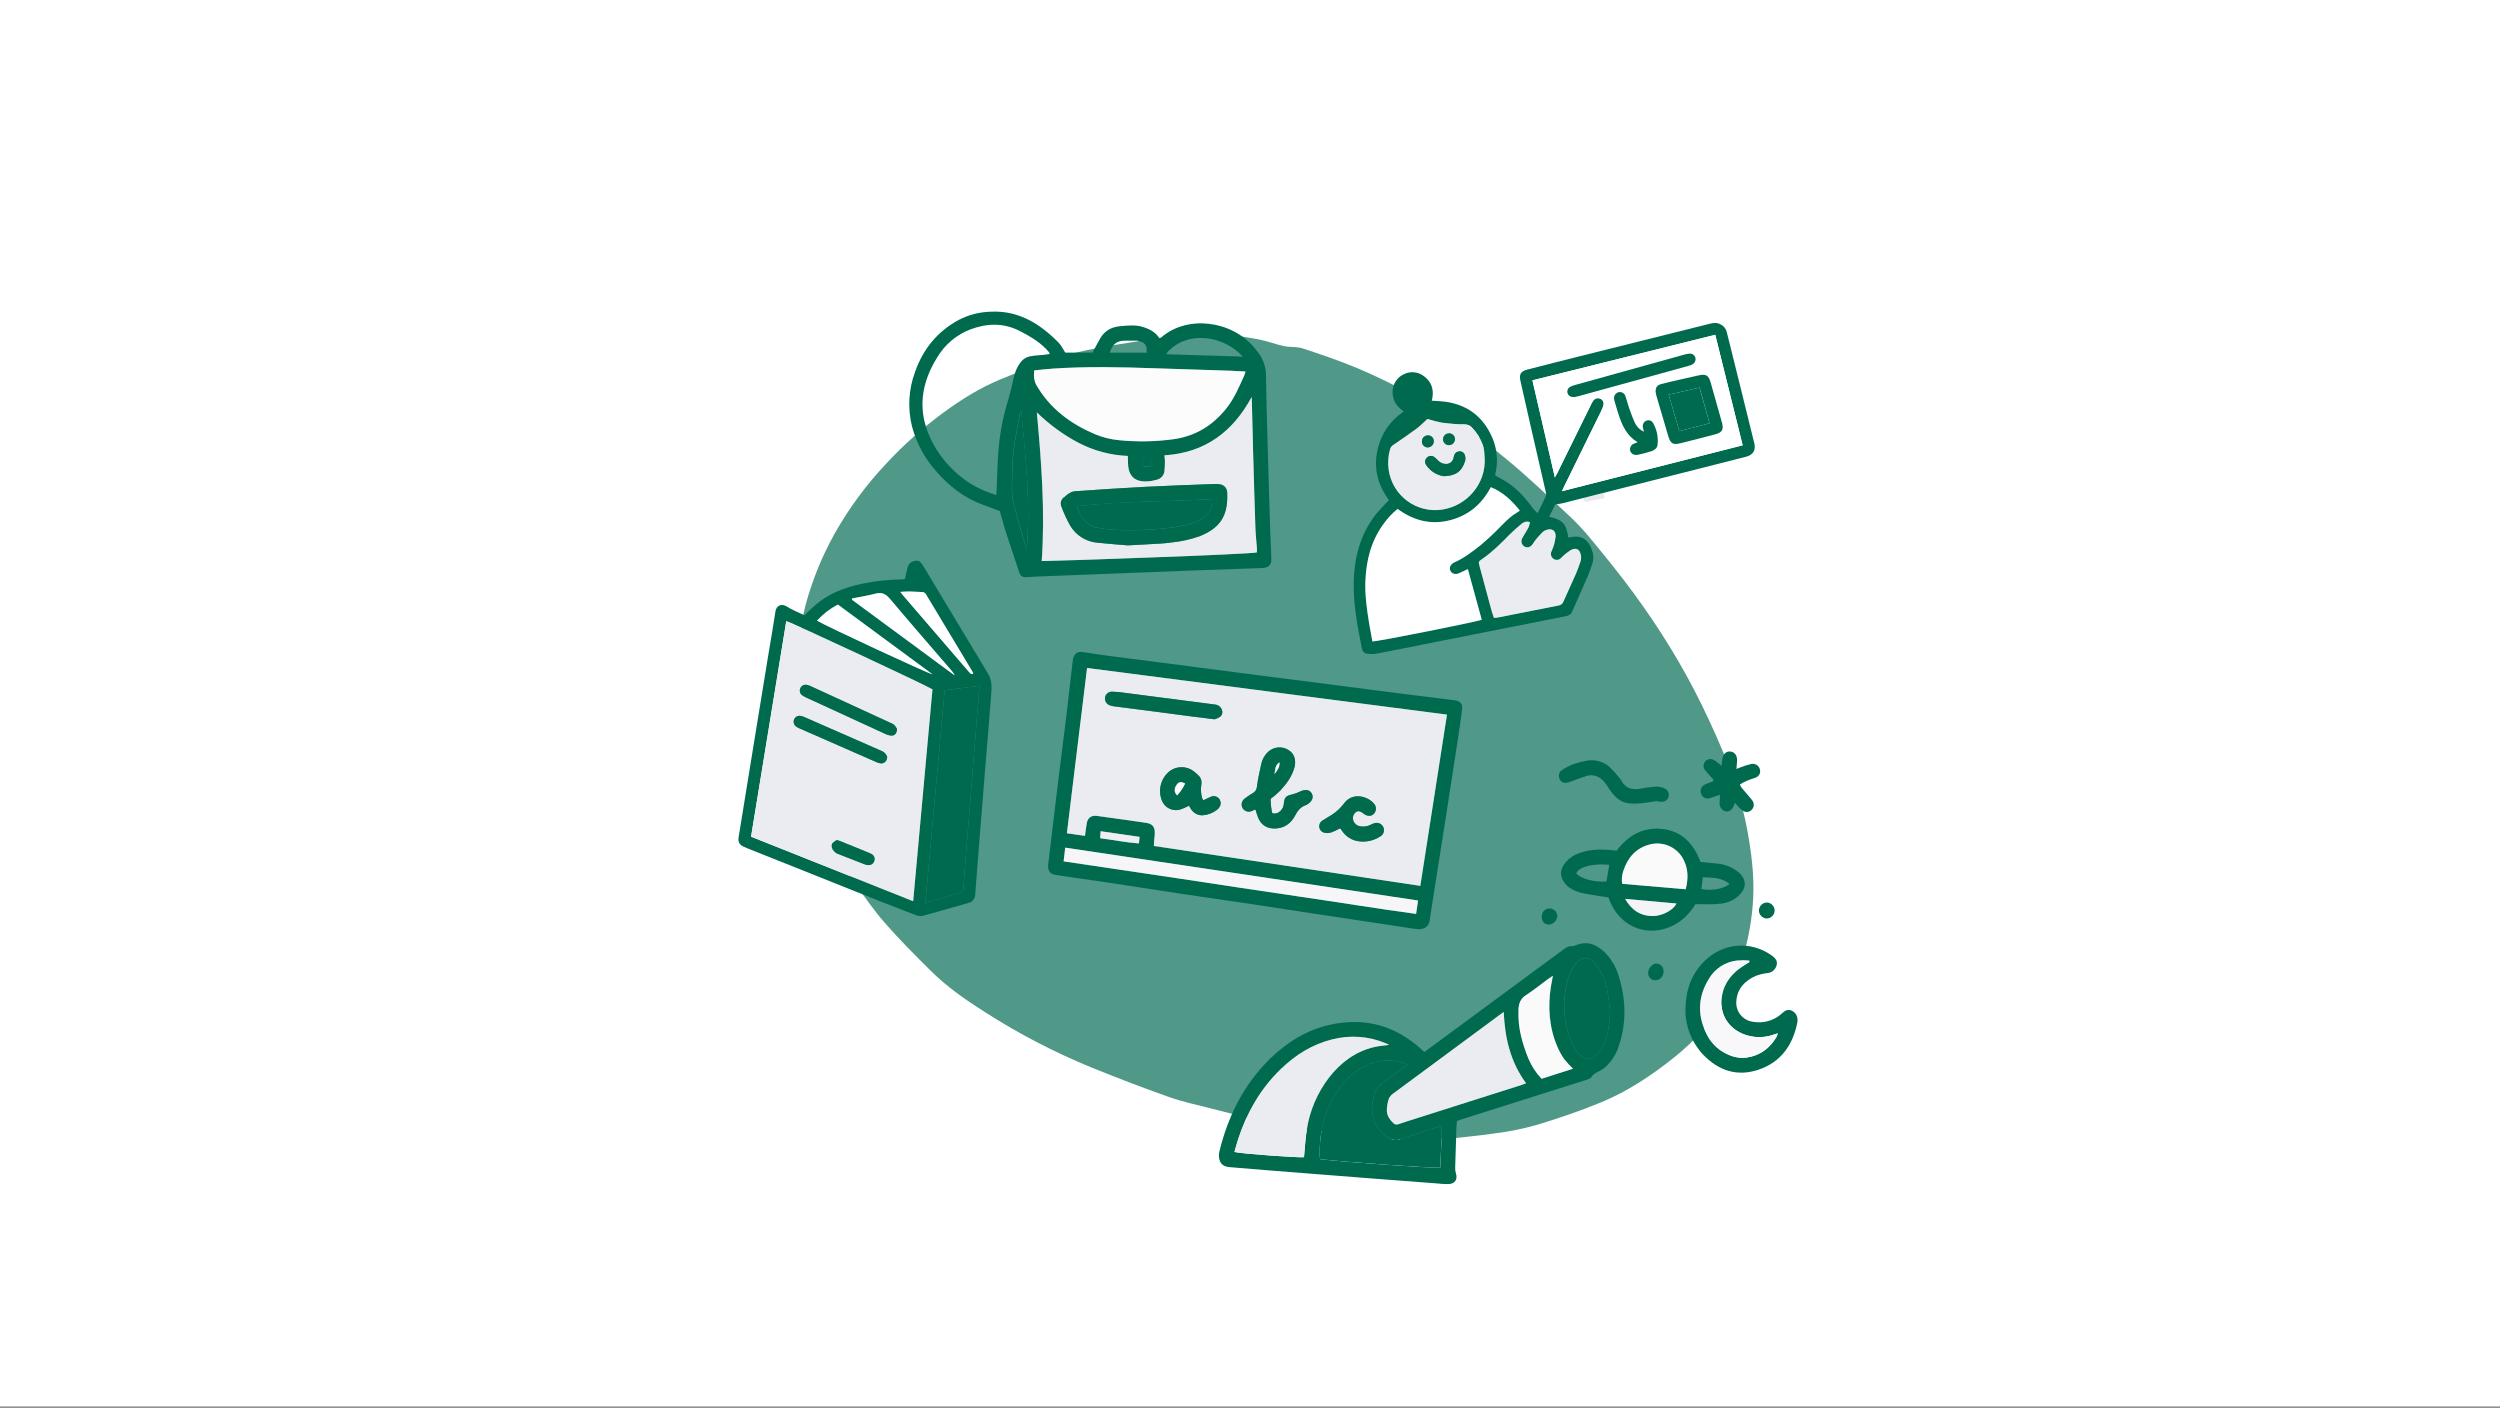 <svg width="1920" height="1081" viewBox="0 0 1920 1081" fill="none" xmlns="http://www.w3.org/2000/svg">
<rect x="0" y="0" width="1920" height="1081" fill="#333333" stroke="none"/>
<g clip-path="url(#clip0_10484_6777)">
<path d="M0 0H1920V1080.31H0V0Z" fill="white"/>
<path d="M608.994 556.601V528.716C609.507 528.189 610.501 527.677 610.501 527.21C610.637 522 610.622 516.776 610.652 511.566C611.466 505.257 612.07 498.903 613.17 492.639C614.828 483.154 616.291 473.578 618.778 464.287C623.894 445.474 631.263 427.345 640.727 410.294C651.813 390.549 665.297 372.248 680.873 355.803C694.24 341.376 708.965 328.266 724.844 316.656C738.414 306.733 752.674 297.834 768.245 291.39C781.091 286.08 794.08 281.141 807.219 276.574C816.225 273.409 825.429 270.844 834.776 268.896C849.548 265.884 864.457 263.52 879.353 261.247C889.902 259.62 900.65 258.566 911.296 257.256H913.769C918.108 256.986 922.467 256.489 926.806 256.504C932.675 256.478 938.538 256.754 944.373 257.332C952.06 258.175 959.733 259.259 967.297 260.795C973.692 262.09 979.842 264.484 986.217 265.839C990.849 266.818 995.94 266.08 1000.35 267.541C1014.57 272.223 1028.81 277.056 1042.55 282.808C1055.77 288.304 1068.63 294.763 1081.38 301.297C1091.93 306.718 1102.61 312.139 1112.31 318.914C1128.26 330.056 1143.96 341.755 1158.86 354.207C1174.43 367.186 1189.13 381.219 1203.98 395.042C1210.01 400.595 1215.66 406.546 1220.89 412.854C1232.43 426.857 1243.89 440.874 1254.59 455.464C1264.49 469.015 1273.92 482.883 1282.64 497.172C1291.37 511.461 1299.54 526.231 1306.9 541.288C1314.98 557.851 1322.48 574.669 1329.06 591.834C1335.42 608.582 1340.08 625.923 1342.99 643.599C1345.91 661.095 1347.66 678.561 1346 696.375C1344.59 712.641 1341.11 728.661 1335.66 744.059C1325.74 771.654 1308.39 794.047 1285.46 812.309C1268.22 826.059 1249.9 838.251 1229.49 846.654C1213.37 853.279 1196.8 858.899 1180.13 863.973C1169.66 866.906 1158.98 869.06 1148.19 870.414C1135.28 872.328 1122.26 873.429 1109.27 874.933C1107.2 875.911 1103.85 871.802 1102.71 876.56H1099.42C1097.24 873.942 1095.03 873.955 1092.85 876.56H1090.39C1090.16 876.15 1089.95 875.733 1089.74 875.323L1088.74 876.56H1084.69C1083.43 875.849 1082.06 875.343 1080.64 875.049C1068.39 874.345 1056.1 874.297 1043.9 873.094C1031.07 871.815 1018.27 869.662 1005.59 867.569C993.248 865.539 980.915 863.385 968.704 860.746C955.695 857.935 942.802 854.558 929.915 851.262C918.996 848.466 907.92 846.1 897.336 842.346C877.405 835.304 857.659 827.7 838.076 819.762C809.72 808.132 782.471 793.965 756.671 777.439C741.789 768.03 727.29 757.973 714.759 745.501C702.699 733.59 690.79 721.611 679.667 708.928C671.24 699.342 663.988 688.696 656.481 678.335C645.063 662.269 635.481 644.976 627.913 626.781C621.883 612.823 616.954 598.504 614.482 583.447C613.185 575.573 611.934 567.682 610.562 559.823C610.186 558.684 609.659 557.6 608.994 556.601Z" fill="#509888"/>
<path d="M1093.94 807.92C1100.38 803.175 1106.76 798.512 1113.11 793.808L1200.92 729.064C1202.83 727.649 1204.71 726.418 1207.26 726.671C1208.08 726.705 1208.9 726.541 1209.63 726.193C1219.08 722.063 1226.63 725.393 1233.24 732.216C1237.94 737.242 1241.37 743.307 1243.25 749.918C1248.81 767.764 1249.2 785.651 1243.18 803.489C1241.31 809.39 1237.98 814.716 1233.51 818.983C1232.01 820.378 1230.32 821.554 1228.51 822.497C1226.09 823.701 1223.74 824.603 1222.17 827.195C1221.41 828.46 1219.16 829.061 1217.57 829.588C1200.03 835.188 1182.44 840.746 1164.81 846.271L1120.32 860.349C1119.84 860.547 1119.38 860.794 1118.94 861.067C1118.82 862.366 1118.61 863.823 1118.56 865.286C1118.2 875.822 1117.84 886.365 1117.57 896.827C1117.53 898.304 1117.73 899.78 1118.16 901.196C1119.56 905.804 1117.52 909.086 1112.61 909.373C1109.58 909.408 1106.56 909.243 1103.56 908.874C1086.47 907.602 1069.44 906.303 1052.46 904.977C1038.83 903.972 1025.2 902.905 1011.57 901.77C997.949 900.635 984.468 899.575 971.144 898.591C962.097 897.887 953.174 897.087 944.189 896.348C939.317 895.938 936.652 893.504 936.181 888.67C936.037 887.309 936.119 885.935 936.427 884.601C943.014 857.498 954.937 833.41 974.943 813.534C988.192 800.618 1003.26 791.052 1021.36 787.039C1048.49 781.015 1072.23 787.716 1092.5 806.73C1092.92 807.079 1093.34 807.407 1093.94 807.92ZM1066.88 802.484C1065.62 801.869 1065.05 801.52 1064.42 801.281C1051.35 795.763 1036.83 794.703 1023.09 798.266C1007.92 802.047 995.202 810.026 984.065 820.672C968.199 835.837 957.677 854.312 950.898 875.029C949.853 878.222 949.013 881.484 948.077 884.711C953.324 886.092 998.741 889.333 1001.49 888.711C1002.2 881.545 1002.51 874.441 1003.66 867.481C1005.9 852.972 1011.76 839.263 1020.69 827.598C1029.63 816.036 1040.83 807.585 1055.36 804.153C1058.9 803.284 1062.6 803.086 1066.88 802.484ZM1154.85 777.186C1153.04 778.485 1151.84 779.34 1150.63 780.201C1142.37 786.3 1134.13 792.399 1125.91 798.491C1107.21 812.282 1088.53 826.087 1069.86 839.899C1068.39 840.904 1067.26 842.305 1066.58 843.933C1065.69 846.647 1065.18 849.471 1065.07 852.322C1064.96 856.52 1067.08 859.85 1070.11 862.667C1070.59 863.159 1071.2 863.494 1071.87 863.638C1072.53 863.782 1073.23 863.72 1073.87 863.46C1076.31 862.619 1078.78 861.819 1081.23 861.04L1168.6 833.287C1169.68 832.945 1170.74 832.48 1171.99 832.008C1160.05 815.687 1155.74 797.377 1154.85 777.186ZM1080.83 817.513C1072.95 814.101 1064.14 813.499 1055.86 815.797C1044.51 818.88 1036.01 825.957 1029.17 835.174C1017.51 850.832 1013.17 868.718 1013.53 887.959C1013.62 888.731 1013.76 889.497 1013.97 890.249C1029.95 892.3 1102.39 897.463 1106.17 896.752C1106.4 886.215 1107.44 875.672 1107.18 864.52C1096.31 868.055 1086.08 871.248 1075.87 874.783C1074.63 875.323 1073.29 875.583 1071.93 875.562C1070.58 875.535 1069.25 875.221 1068.03 874.632C1062.14 871.863 1057.58 866.879 1055.35 860.766C1052.95 854.49 1053.6 848.199 1055.02 841.84C1055.45 839.632 1056.34 837.533 1057.63 835.687C1058.91 833.834 1060.56 832.268 1062.48 831.092C1066.4 828.61 1070.02 825.67 1073.77 822.901C1075.93 821.349 1078.06 819.633 1080.83 817.513ZM1236.57 776.858C1235.8 771.196 1235.35 765.473 1234.2 759.901C1233 753.159 1230.26 746.78 1226.18 741.262C1220.41 733.734 1213.97 733.885 1208.8 741.837C1207.01 744.578 1205.6 747.546 1204.6 750.657C1199.89 765.638 1200.18 781.733 1205.41 796.536C1206.95 801.363 1209.52 805.794 1212.95 809.527C1217.72 814.621 1222.79 814.484 1227.21 809.048C1228.74 807.127 1230.04 805.028 1231.07 802.799C1234.99 794.683 1236.19 785.951 1236.57 776.919V776.858ZM1208.01 820.733C1205.63 818.354 1203.39 815.845 1201.29 813.205C1199.36 810.402 1197.7 807.421 1196.36 804.289C1189.81 789.233 1188.83 773.453 1191.24 757.357C1191.62 754.978 1192.13 752.612 1192.74 749.351C1190.91 750.595 1189.73 751.306 1188.74 752.072C1183.12 756.216 1177.7 760.639 1171.86 764.386C1168.04 766.861 1166.82 770.205 1166.33 774.239C1166.25 774.916 1166.33 775.593 1166.33 776.283C1165.72 789.097 1169.17 801.144 1173.87 812.829C1176.3 818.607 1179.74 823.913 1184.05 828.473L1208.01 820.733Z" fill="#006A4F"/>
<path d="M1302.08 694.399C1285.62 722.418 1246.69 722.268 1235.31 689.25C1229.1 688.272 1222.9 687.425 1216.74 686.235C1213.92 685.729 1211.18 684.854 1208.6 683.633C1206.27 682.545 1204.17 681.01 1202.42 679.117C1197.49 673.455 1197.76 667.432 1202.78 661.831C1205.55 658.781 1209.03 656.477 1212.93 655.131C1222.2 651.803 1231.68 652.12 1241.57 653.309C1250.22 641.806 1261.75 635 1276.62 636.641C1291.7 638.327 1300.86 648.054 1305.98 661.966C1310.42 662.403 1314.78 662.765 1319.1 663.261C1324.85 663.812 1330.32 666.008 1334.86 669.585C1339.61 673.41 1341.31 678.619 1338.86 683.332C1337.59 685.572 1335.89 687.541 1333.86 689.127C1329.23 692.956 1323.56 694.098 1317.76 694.351C1312.62 694.577 1307.43 694.399 1302.08 694.399ZM1294.54 682.956C1296.66 674.916 1296.52 667.899 1293.29 661.003C1291.09 656.189 1287.27 652.3 1282.48 650.017C1277.7 647.732 1272.27 647.198 1267.14 648.506C1256.39 651.246 1250.03 658.624 1246.68 668.847C1245.56 672.03 1245.26 675.44 1245.79 678.77L1294.54 682.956ZM1248.07 690.351C1253.21 699.219 1260.13 703.691 1269.78 703.506C1277 703.369 1285.42 698.747 1287.49 693.872L1248.07 690.351ZM1236.01 664.135C1229.31 663.683 1222.8 663.683 1216.51 666.032C1214.01 666.745 1211.87 668.353 1210.49 670.549C1213.32 674.674 1224.05 677.61 1233.73 677.039C1234.42 672.793 1235.16 668.562 1235.93 664.104L1236.01 664.135ZM1328.39 678.845C1322.03 673.861 1314.95 674.012 1307.75 673.771C1307.37 676.948 1307.03 679.794 1306.67 682.805C1314.85 684.238 1323.84 682.715 1328.31 678.815L1328.39 678.845Z" fill="#006A4F"/>
<path d="M1294.41 775.648C1294.54 760.469 1298.94 748.353 1308.61 738.535C1322.7 724.32 1343.88 721.968 1360.63 733.762C1363.19 735.567 1365.41 737.824 1364.46 741.29C1364.06 742.897 1363.17 744.34 1361.92 745.42C1360.66 746.501 1359.09 747.157 1357.45 747.314C1354.32 747.663 1351.26 748.415 1348.32 749.536C1339.93 753.276 1334.15 759.341 1333.49 768.975C1333.19 772.701 1334.32 776.4 1336.65 779.32C1338.98 782.246 1342.35 784.168 1346.05 784.694C1349.83 785.419 1353.72 785.296 1357.44 784.332C1361.16 783.375 1364.62 781.597 1367.58 779.142C1368.11 778.705 1368.62 778.24 1369.08 777.788C1371.18 775.935 1373.52 774.896 1376.22 776.277C1377.46 776.879 1378.51 777.802 1379.26 778.958C1380.01 780.113 1380.44 781.453 1380.48 782.828C1380.55 783.648 1380.51 784.462 1380.36 785.269C1376.85 802.752 1367.65 815.832 1350.33 821.602C1334 827.025 1319.83 822.204 1308.12 810.081C1299.28 800.796 1294.37 788.462 1294.41 775.648ZM1343.46 738.863V737.872C1340.39 737.612 1337.32 737.557 1334.24 737.721C1329.72 738.179 1325.37 739.711 1321.56 742.179C1317.75 744.654 1314.58 747.998 1312.31 751.936C1303.51 766.315 1303.45 781.111 1311.57 795.853C1315.04 802.143 1320.52 807.08 1327.13 809.89C1331.61 812.023 1336.59 812.823 1341.51 812.208C1351.69 810.704 1359.09 805.159 1364.29 796.489C1364.72 795.566 1365.07 794.608 1365.33 793.624L1361.32 794.923C1355.18 796.94 1348.57 797.097 1342.34 795.374C1329.74 791.921 1321.23 781.583 1322.07 768.271C1322.7 758.049 1327.75 750.2 1335.63 744.06C1338.12 742.084 1340.85 740.566 1343.46 738.863Z" fill="#006A4F"/>
<path d="M1320.93 610.339C1317.92 611.377 1315.6 612.341 1313.16 613.004C1311.84 613.448 1310.4 613.357 1309.15 612.752C1307.9 612.146 1306.93 611.074 1306.46 609.766C1305.92 608.491 1305.89 607.059 1306.35 605.756C1306.82 604.454 1307.77 603.375 1309 602.735C1310.08 602.148 1311.2 601.645 1312.36 601.229C1313.51 600.778 1314.66 600.386 1315.81 599.964C1316.07 598.188 1314.66 597.495 1313.87 596.501C1312.36 594.695 1310.68 593.084 1309.34 591.201C1308.64 590.255 1308.28 589.097 1308.34 587.921C1308.39 586.745 1308.85 585.623 1309.63 584.742C1310.42 583.876 1311.47 583.289 1312.62 583.069C1313.77 582.85 1314.97 583.008 1316.02 583.522C1317.21 584.189 1318.34 584.966 1319.38 585.841C1320.21 586.488 1320.98 587.196 1322.11 588.175C1322.32 586.248 1322.43 584.787 1322.65 583.342C1323.39 578.825 1325.79 576.701 1329.33 577.214C1332.47 577.665 1334.37 580.662 1334.06 584.742C1333.94 586.488 1333.76 588.235 1333.57 590.569C1335.08 589.982 1336.09 589.53 1337.15 589.169C1339.69 588.168 1342.28 587.353 1344.94 586.73C1346.36 586.423 1347.86 586.681 1349.1 587.45C1350.35 588.219 1351.25 589.439 1351.61 590.855C1352.38 593.957 1350.86 596.592 1347.24 597.616C1343.36 598.738 1339.65 600.379 1336.22 602.494C1336.58 603.383 1337.04 604.231 1337.58 605.024C1339.67 607.553 1341.86 609.993 1344 612.552C1344.84 613.45 1345.58 614.429 1346.23 615.473C1346.79 616.501 1347.01 617.681 1346.84 618.84C1346.67 619.999 1346.14 621.072 1345.31 621.902C1344.53 622.779 1343.47 623.356 1342.31 623.535C1341.14 623.714 1339.95 623.482 1338.95 622.881C1337.69 622.066 1336.55 621.1 1335.53 620.005C1334.47 618.966 1333.53 617.807 1332.38 616.557C1332.01 617.596 1331.78 618.364 1331.48 619.101C1330.16 622.113 1327.87 623.619 1325.15 623.152C1323.78 622.736 1322.59 621.871 1321.77 620.697C1320.95 619.523 1320.55 618.107 1320.63 616.678C1320.84 614.69 1320.8 612.808 1320.93 610.339Z" fill="#006A4F"/>
<path d="M1272.71 615.162C1268.81 615.734 1264.9 616.502 1260.97 616.834C1257.46 617.256 1253.92 617.281 1250.42 616.909C1244.86 616.111 1240.8 612.557 1237.48 608.206C1236.08 606.354 1234.95 604.306 1233.58 602.439C1231.2 599.187 1228.38 596.416 1224.2 595.649C1222.61 595.295 1220.96 595.295 1219.38 595.649C1215.22 596.898 1211.19 598.539 1207.08 599.955C1205.49 600.695 1203.79 601.134 1202.04 601.25C1200.99 601.2 1199.98 600.813 1199.17 600.146C1198.35 599.478 1197.77 598.567 1197.52 597.545C1197.12 596.432 1197.11 595.216 1197.49 594.096C1197.87 592.977 1198.63 592.022 1199.63 591.387C1202.36 589.572 1205.27 588.058 1208.33 586.87C1211.43 585.814 1214.6 584.978 1217.83 584.371C1221.04 583.622 1224.39 583.66 1227.59 584.483C1230.79 585.306 1233.75 586.89 1236.2 589.099C1239.05 591.823 1241.68 594.758 1244.08 597.877C1244.59 598.522 1245.03 599.213 1245.41 599.94C1248.52 605.269 1253.22 606.775 1259.06 605.812C1263.2 605.02 1267.39 604.441 1271.6 604.08C1273.9 604.026 1276.18 604.478 1278.29 605.405C1279.51 605.908 1280.5 606.832 1281.08 608.008C1281.67 609.184 1281.81 610.532 1281.49 611.805C1280.78 614.469 1278.79 615.839 1275.58 615.794C1274.62 615.756 1273.66 615.665 1272.71 615.523V615.162Z" fill="#006A4F"/>
<path d="M1277.63 745.952C1277.63 750.021 1274.84 752.954 1271.15 752.838C1269.7 752.81 1268.32 752.216 1267.31 751.176C1266.3 750.137 1265.74 748.742 1265.77 747.293C1265.77 743.621 1268.89 740.024 1272.14 740.004C1273.66 740.072 1275.09 740.729 1276.12 741.85C1277.15 742.965 1277.69 744.441 1277.63 745.952Z" fill="#006A4F"/>
<path d="M1196 703.316C1195.95 705.025 1195.27 706.659 1194.1 707.903C1192.92 709.148 1191.33 709.914 1189.62 710.064C1186.38 710.153 1184.2 707.91 1184.05 704.341C1183.89 700.772 1186.16 697.9 1189.7 697.75C1190.48 697.682 1191.27 697.777 1192.02 698.03C1192.76 698.276 1193.45 698.673 1194.04 699.193C1194.63 699.712 1195.1 700.348 1195.44 701.052C1195.78 701.763 1195.97 702.536 1196 703.316Z" fill="#006A4F"/>
<path d="M1350.84 699.145C1350.91 697.565 1351.56 696.075 1352.68 694.96C1353.8 693.846 1355.29 693.189 1356.87 693.121C1358.5 693.155 1360.06 693.832 1361.18 695.008C1362.32 696.177 1362.93 697.757 1362.9 699.384C1362.87 701.011 1362.19 702.564 1361.01 703.692C1359.84 704.82 1358.26 705.442 1356.63 705.408C1355.06 705.285 1353.58 704.567 1352.51 703.405C1351.43 702.249 1350.84 700.724 1350.84 699.145Z" fill="#006A4F"/>
<path d="M1066.88 802.485C1062.6 803.087 1058.89 803.299 1055.32 804.153C1040.85 807.586 1029.69 816.037 1020.65 827.599C1011.72 839.256 1005.85 852.972 1003.61 867.481C1002.47 874.442 1002.1 881.546 1001.44 888.711C998.694 889.334 953.202 886.093 948.029 884.705C948.965 881.484 949.806 878.216 950.851 875.03C957.616 854.306 968.138 835.879 984.017 820.672C995.155 810.027 1007.88 802.047 1023.05 798.266C1036.78 794.704 1051.31 795.764 1064.38 801.275C1065.07 801.521 1065.61 801.863 1066.88 802.485Z" fill="#EAECF1"/>
<path d="M1154.86 777.186C1155.74 797.376 1160.09 815.687 1172.01 831.933C1170.76 832.398 1169.7 832.862 1168.62 833.211L1081.26 860.964C1078.8 861.744 1076.33 862.544 1073.89 863.385C1073.25 863.644 1072.56 863.706 1071.89 863.562C1071.22 863.419 1070.61 863.077 1070.13 862.585C1067.12 859.774 1064.98 856.445 1065.1 852.246C1065.2 849.388 1065.72 846.571 1066.6 843.857C1067.3 842.257 1068.44 840.89 1069.89 839.912C1088.54 826.059 1107.22 812.255 1125.94 798.505C1134.19 792.426 1142.43 786.327 1150.67 780.215C1151.82 779.339 1153.04 778.478 1154.86 777.186Z" fill="#EAECF1"/>
<path d="M1080.82 817.506C1078.04 819.633 1075.92 821.301 1073.77 822.901C1070.02 825.67 1066.39 828.603 1062.47 831.092C1060.55 832.268 1058.9 833.834 1057.61 835.687C1056.33 837.533 1055.44 839.632 1055.01 841.84C1053.59 848.192 1052.95 854.49 1055.34 860.766C1057.57 866.879 1062.13 871.863 1068.02 874.633C1069.24 875.221 1070.57 875.535 1071.92 875.556C1073.27 875.583 1074.61 875.323 1075.86 874.783C1086.02 871.248 1096.3 868.055 1107.17 864.513C1107.42 875.72 1106.38 886.256 1106.16 896.752C1102.37 897.463 1029.94 892.239 1013.96 890.249C1013.75 889.497 1013.6 888.731 1013.52 887.959C1013.16 868.718 1017.5 850.832 1029.15 835.174C1036 825.957 1044.5 818.88 1055.85 815.79C1064.12 813.499 1072.94 814.101 1080.82 817.506Z" fill="#006A4F"/>
<path d="M1236.57 776.913C1236.19 785.945 1235.06 794.683 1231.11 802.854C1230.08 805.083 1228.78 807.182 1227.25 809.103C1222.84 814.539 1217.77 814.676 1212.99 809.588C1209.57 805.848 1206.99 801.418 1205.45 796.591C1200.22 781.788 1199.93 765.692 1204.64 750.712C1205.64 747.601 1207.05 744.633 1208.84 741.891C1214.01 733.94 1220.45 733.837 1226.22 741.317C1230.3 746.835 1233.04 753.214 1234.25 759.956C1235.42 765.528 1235.8 771.251 1236.57 776.913Z" fill="#006A4F"/>
<path d="M1208.03 820.789L1183.9 828.501C1179.6 823.941 1176.15 818.642 1173.73 812.857C1169.07 801.172 1165.62 789.125 1166.19 776.311C1166.19 775.621 1166.19 774.944 1166.19 774.267C1166.68 770.233 1167.89 766.89 1171.71 764.421C1177.56 760.667 1182.97 756.244 1188.6 752.1C1189.65 751.334 1190.76 750.596 1192.61 749.379C1191.98 752.64 1191.47 755.006 1191.1 757.386C1188.62 773.481 1189.59 789.214 1196.22 804.317C1197.56 807.449 1199.21 810.43 1201.15 813.233C1203.29 815.886 1205.59 818.409 1208.03 820.789Z" fill="#FAFAFB"/>
<path d="M1294.59 682.961L1245.84 678.776C1245.31 675.445 1245.62 672.035 1246.73 668.853C1250.08 658.629 1256.44 651.252 1267.19 648.511C1272.32 647.203 1277.76 647.738 1282.53 650.021C1287.32 652.306 1291.14 656.194 1293.34 661.009C1296.57 667.859 1296.7 674.921 1294.59 682.961Z" fill="#FAFAFB"/>
<path d="M1248.07 690.352L1287.49 693.873C1285.42 698.755 1276.94 703.377 1269.78 703.507C1260.13 703.657 1253.21 699.185 1248.07 690.352Z" fill="#F4F4F7"/>
<path d="M1343.45 738.863C1340.84 740.565 1338.11 742.083 1335.67 743.984C1327.74 750.11 1322.69 757.966 1322.1 768.195C1321.27 781.576 1329.77 791.921 1342.38 795.292C1348.61 797.022 1355.21 796.864 1361.35 794.84L1365.37 793.548C1365.1 794.526 1364.75 795.483 1364.33 796.406C1359.13 805.083 1351.73 810.669 1341.55 812.125C1336.63 812.748 1331.64 811.941 1327.16 809.808C1320.56 807.004 1315.08 802.061 1311.61 795.777C1303.48 781.036 1303.54 766.233 1312.35 751.854C1314.61 747.922 1317.77 744.586 1321.57 742.111C1325.38 739.642 1329.72 738.111 1334.24 737.646C1337.31 737.482 1340.39 737.529 1343.45 737.796V738.863Z" fill="#F8F8FA"/>
<path d="M1216.15 382.5L1231.87 378.555L1232.29 381.973C1231.87 382.364 1231.69 382.635 1231.46 382.68C1227.36 383.523 1223.27 384.367 1219.15 385.15C1217.54 385.466 1216.09 385.376 1216.15 382.5Z" fill="#E8E8EF"/>
<path d="M818.084 270.779H839.04C841.055 267.03 842.927 263.401 844.964 259.878C846.132 257.779 847.71 255.937 849.603 254.461C851.503 252.983 853.675 251.902 855.998 251.28C857.713 250.837 859.469 250.549 861.239 250.422C866.275 250.016 871.311 249.459 876.319 250.724C882.045 252.229 887.081 254.623 890.442 259.757C890.907 259.645 891.351 259.463 891.754 259.215C911.788 241.66 946.143 246.071 963.512 267.256C964.373 268.31 965.261 269.364 966.074 270.448C970.03 275.504 972.21 281.722 972.271 288.139C972.784 319.97 973.884 351.785 974.772 383.615C975.011 391.671 975.243 399.726 975.53 407.706C975.783 414.797 976.221 421.874 976.385 428.966C976.521 433.98 974.273 436.088 969.196 436.253C952.101 436.856 935.019 437.428 917.937 438.06C897.712 438.813 877.494 439.566 857.263 440.424L795.351 442.834C792.755 442.939 790.179 443.3 787.582 443.285C786.55 443.357 785.526 443.073 784.678 442.481C783.831 441.889 783.216 441.025 782.929 440.033C779.472 429.493 775.885 419.134 772.496 408.64C770.822 403.46 769.482 398.1 767.87 392.499C763.886 390.993 759.588 389.366 755.25 387.801C740.443 382.471 728.568 373.165 718.469 361.301C709.873 351.55 703.676 339.929 700.376 327.363C696.973 313.486 697.821 298.911 702.802 285.52C708.951 268.084 719.883 254.608 736.255 245.724C743.784 241.811 752.1 239.649 760.586 239.4C782.342 238.211 798.774 248.691 813.226 263.371C815.221 265.464 816.485 268.325 818.084 270.779ZM961.298 304.928C946.806 331.714 925.358 347.75 894.228 349.707C894.378 351.333 894.617 352.719 894.603 354.013C894.644 356.593 894.528 359.173 894.255 361.737C894.105 363.386 893.415 364.938 892.294 366.161C891.18 367.384 889.691 368.21 888.065 368.513C886.356 368.995 884.614 369.367 882.858 369.627C873.046 370.636 866.658 367.143 866.275 356.076C866.275 354.073 866.159 352.071 866.097 350.174C852.814 349.623 839.825 346.148 828.046 339.996C816.382 333.802 805.668 325.963 796.239 316.718C799.751 354.856 802.648 392.784 799.991 430.893C805.265 431.029 962.186 425.669 965.261 424.254C965.261 423.305 965.261 422.221 965.261 421.151C964.885 415.987 964.263 410.838 964.099 405.673C963.437 386.566 962.91 367.444 962.364 348.337C961.988 334.786 961.687 321.235 961.359 307.774C961.4 306.84 961.339 305.876 961.298 304.898V304.928ZM794.251 284.466C793.78 289.54 794.401 293.018 795.754 295.427C806.099 313.495 821.848 325.3 840.679 333.355C846.74 335.908 853.156 337.508 859.702 338.098C873.456 339.444 887.32 339.191 901.013 337.345C918.149 334.996 931.48 326.715 942.016 313.405C947.94 305.876 951.554 297.204 955.463 288.637C955.886 287.688 956.125 286.664 956.563 285.324C952.552 285.113 948.89 284.842 945.227 284.721C925.959 284.09 906.663 283.547 887.395 282.855C860.986 281.921 834.633 281.349 808.21 283.126C803.612 283.442 799.013 283.999 794.251 284.466ZM765.15 380.182C765.26 379.023 765.321 378.496 765.335 377.969C765.786 367.61 766.011 357.235 766.736 346.906C767.774 332.872 770.466 319.01 774.757 305.606C775.256 304.1 775.447 302.414 775.946 300.878C778.057 294.343 778.283 287.327 781.884 281.138C784.166 277.209 786.714 274.468 791.381 273.61C793.479 273.192 795.611 272.941 797.749 272.857C800.599 272.674 803.434 272.337 806.249 271.848C806.092 271.358 805.88 270.887 805.614 270.448C804.828 269.514 804.001 268.596 803.14 267.738C797.278 261.865 790.226 257.77 782.868 254.051C770.432 247.727 757.737 248.329 745.178 253.012C734.587 257.094 725.664 264.606 719.856 274.348C707.462 294.117 704.373 315.001 714.561 336.578C721.831 352.018 733.686 364.846 748.513 373.316C753.815 376.159 759.39 378.459 765.15 380.182ZM788.491 422.341C791.504 386.415 787.794 350.942 784.193 315.438C783.735 315.934 783.421 316.55 783.291 317.214C782.294 322.695 781.419 328.206 780.271 333.687C778.256 343.862 777.244 354.211 777.258 364.583C777.258 372.217 776.52 379.926 778.467 387.425C780.517 395.329 782.895 403.159 785.143 411.033L788.491 422.341ZM954.527 273.866C952.429 271.923 951.042 270.433 949.464 269.229C942.685 263.852 934.5 260.551 925.884 259.727C914.924 258.764 905.399 261.775 897.48 269.499C896.797 270.306 896.175 271.162 895.615 272.059L954.527 273.866ZM880.781 270.855C880.781 269.936 880.583 269.138 880.596 268.325C880.685 266.963 880.275 265.615 879.448 264.532C878.615 263.449 877.419 262.705 876.073 262.438C875.205 262.073 874.297 261.811 873.36 261.655C870.122 261.655 866.883 261.655 863.638 261.655C857.611 261.655 854.037 264.666 852.336 270.855H880.781ZM877.768 358.184H883.569C883.391 355.323 883.234 352.839 883.056 350.099L877.768 350.414V358.184Z" fill="#006A4F"/>
<path d="M961.291 304.898C961.291 305.847 961.393 306.81 961.428 307.759C961.756 321.31 962.056 334.861 962.432 348.322C962.979 367.429 963.505 386.551 964.168 405.658C964.332 410.823 964.953 415.973 965.329 421.137C965.329 422.206 965.329 423.29 965.329 424.238C962.316 425.654 805.341 431.014 800.059 430.879C802.717 392.77 799.82 354.842 796.308 316.703C805.737 325.948 816.451 333.788 828.114 339.98C839.894 346.133 852.89 349.609 866.166 350.159C866.166 352.056 866.289 354.059 866.343 356.061C866.651 367.113 873.039 370.606 882.926 369.612C884.682 369.353 886.425 368.981 888.133 368.499C889.759 368.195 891.249 367.369 892.362 366.146C893.483 364.924 894.173 363.371 894.323 361.723C894.603 359.157 894.713 356.578 894.672 353.998C894.672 352.658 894.446 351.318 894.296 349.692C925.351 347.75 946.806 331.715 961.291 304.898ZM866.316 418.818C876.374 418.276 884.013 417.914 891.659 417.448C894.521 417.267 897.371 416.966 900.22 416.574C907.572 415.821 914.801 414.168 921.75 411.651C938.647 404.83 943.198 394.291 942.494 378.406C942.501 376.809 941.92 375.265 940.854 374.074C939.795 372.883 938.319 372.129 936.734 371.961C935.388 371.74 934.021 371.67 932.662 371.75C915.04 372.428 897.398 372.97 879.797 373.888C861.492 374.822 843.221 376.072 824.937 377.352C823.235 377.733 821.643 378.467 820.25 379.505C819.327 380.032 818.651 381.01 817.762 381.583C816.464 382.288 815.487 383.455 815.016 384.851C814.544 386.247 814.619 387.768 815.227 389.111C817.052 394.091 819.272 398.919 821.862 403.55C824.049 407.294 827.11 410.455 830.786 412.764C834.462 415.074 838.636 416.463 842.962 416.816C851.468 417.734 860.043 418.306 866.268 418.848L866.316 418.818Z" fill="#EAECF1"/>
<path d="M794.245 284.464C799.007 283.997 803.606 283.44 808.218 283.124C834.619 281.347 860.98 281.919 887.409 282.852C906.678 283.545 925.973 284.087 945.235 284.72C948.904 284.84 952.566 285.112 956.577 285.322C956.14 286.662 955.894 287.686 955.477 288.635C951.569 297.202 947.934 305.92 942.023 313.403C931.474 326.713 918.163 334.994 901.02 337.343C887.327 339.189 873.47 339.442 859.716 338.096C853.17 337.507 846.748 335.907 840.694 333.354C821.863 325.298 806.106 313.539 795.768 295.425C794.395 293.016 793.719 289.538 794.245 284.464Z" fill="#FCFCFC"/>
<path d="M788.491 422.342L785.28 411.004C783.032 403.129 780.654 395.3 778.605 387.395C776.657 379.866 777.409 372.187 777.395 364.553C777.381 354.181 778.393 343.832 780.408 333.657C781.481 328.176 782.356 322.665 783.428 317.185C783.558 316.52 783.873 315.905 784.33 315.408C787.795 350.912 791.505 386.386 788.491 422.342Z" fill="#006A4F"/>
<path d="M877.795 358.096V350.326L883.083 350.01C883.268 352.75 883.418 355.235 883.596 358.096H877.795Z" fill="#006A4F"/>
<path d="M866.275 418.843C860.051 418.3 851.476 417.728 842.928 416.795C838.596 416.443 834.421 415.053 830.745 412.743C827.069 410.434 824.008 407.274 821.821 403.53C819.232 398.898 817.018 394.07 815.187 389.09C814.579 387.747 814.504 386.226 814.975 384.83C815.446 383.434 816.424 382.267 817.722 381.562C818.61 380.959 819.225 380.056 820.209 379.484C821.603 378.446 823.202 377.712 824.896 377.331C843.181 376.051 861.451 374.802 879.756 373.868C897.364 372.949 914.999 372.362 932.621 371.729C933.981 371.649 935.347 371.72 936.693 371.941C938.286 372.109 939.755 372.862 940.814 374.053C941.88 375.244 942.467 376.788 942.453 378.385C943.157 394.27 938.607 404.809 921.709 411.63C914.76 414.147 907.531 415.8 900.179 416.554C897.33 416.945 894.481 417.247 891.618 417.427C883.972 417.939 876.333 418.3 866.275 418.843ZM930.906 383.294C896.23 385.386 861.875 384.799 827.26 388.774C828.319 392.783 830.267 396.503 832.959 399.66C835.125 402.35 838.131 404.233 841.493 405.005C845.353 405.877 849.275 406.466 853.225 406.767C868.503 407.719 883.835 407.215 899.018 405.261C906.479 404.312 913.899 403.018 920.787 399.766C927.408 396.559 931.173 391.544 930.906 383.294Z" fill="#006A4F"/>
<path d="M930.9 383.301C931.2 391.551 927.429 396.565 920.78 399.713C913.893 402.964 906.473 404.229 899.011 405.208C883.829 407.162 868.496 407.666 853.218 406.714C849.269 406.413 845.347 405.824 841.487 404.952C838.125 404.18 835.118 402.297 832.952 399.607C830.26 396.45 828.313 392.73 827.254 388.721C861.841 384.701 896.224 385.394 930.9 383.301Z" fill="#006A4F"/>
<path d="M804.959 664.291C805.867 656.627 806.803 648.753 807.753 640.893C809.618 625.294 811.497 609.7 813.39 594.111C815.153 579.897 817.039 565.684 818.768 551.47C820.278 538.446 821.788 525.422 823.291 512.323C823.537 510.155 823.701 507.956 824.152 505.833C824.978 501.873 827.828 500.172 831.688 500.789C838.726 501.903 845.757 502.932 852.795 503.876C864.028 505.381 875.274 506.752 886.521 508.197C897.078 509.552 907.634 510.927 918.177 512.323C934.036 514.39 949.881 516.458 965.726 518.526C986.197 521.146 1006.68 523.706 1027.14 526.356C1042.59 528.344 1058.02 530.467 1073.45 532.378C1087.95 534.246 1102.46 536.007 1116.97 537.784C1121.4 538.326 1123.45 540.449 1122.89 544.906C1121.83 553.428 1120.51 561.92 1119.22 570.502C1116.26 589.785 1113.29 609.068 1110.29 628.351C1106.54 652.351 1102.76 676.346 1098.97 700.334C1098.68 702.221 1098.26 704.101 1098.14 705.995C1097.77 711.855 1093.46 714.132 1088.12 713.53C1084.32 713.093 1080.58 712.457 1076.75 711.882C1053.25 708.354 1029.75 704.806 1006.26 701.243C991.274 698.967 976.303 696.621 961.319 694.372C943.472 691.726 925.611 689.196 907.771 686.516C891.195 684.034 874.611 681.381 858.028 678.881C843.823 676.743 829.611 674.74 815.406 672.662C813.903 672.452 812.393 672.181 810.889 671.955C806.496 671.353 804.733 669.169 804.959 664.291ZM1111.29 548.82L834.913 513.015C829.714 555.491 824.589 597.559 819.403 639.944L833.287 641.977C833.772 638.439 834.059 635.186 834.688 631.994C835.501 627.914 838.323 626.077 842.484 626.634L851.004 627.824C860.741 629.194 870.491 630.489 880.214 631.964C885.148 632.702 886.999 635.096 886.897 640.11C886.897 641.616 886.61 643.122 886.487 644.627C886.371 646.133 886.275 647.834 886.159 649.731L1090.8 680.311C1097.63 636.376 1104.42 592.907 1111.29 548.82ZM1089.08 691.651L818.105 650.996C817.702 654.595 817.305 657.907 816.888 661.536C847.356 666.053 877.324 670.494 907.334 674.982C937.35 679.468 967.53 684.184 997.669 688.533C1027.8 692.881 1057.44 697.825 1087.59 701.886C1088.09 698.228 1088.56 695.158 1089.08 691.575V691.651ZM845.285 638.378C845.149 640.351 845.046 641.917 844.923 643.754C855.008 645.078 864.677 647.021 874.687 647.759L875.226 642.7C865.216 641.239 855.446 639.839 845.285 638.378Z" fill="#006A4F"/>
<path d="M1111.28 548.816C1104.41 592.979 1097.62 636.447 1090.8 680.353L886.151 649.697C886.274 647.8 886.349 646.189 886.486 644.593C886.623 642.997 886.862 641.581 886.889 640.076C886.999 635.062 885.14 632.668 880.214 631.93C870.491 630.425 860.734 629.16 850.997 627.79L842.477 626.6C838.322 626.043 835.5 627.88 834.687 631.961C834.052 635.152 833.765 638.405 833.286 641.943L819.354 639.941C824.541 597.555 829.665 555.487 834.865 513.012L1111.28 548.816ZM964.195 621.722C964.769 623.574 965.234 625.26 965.794 626.902C967.693 632.518 971.554 635.935 977.478 636.312C985.24 636.839 991.123 633.059 994.573 626.48C996.609 622.595 998.871 619.72 1002.98 618.364C1003.24 618.269 1003.48 618.143 1003.71 617.988C1007.6 615.729 1008.98 612.643 1007.46 609.616C1005.94 606.59 1002.62 606.017 998.536 607.915C996.609 608.875 994.594 609.632 992.51 610.173C987.337 611.333 986.374 612.311 985.889 617.792C985.588 621.059 982.876 624.342 979.862 624.779C978.639 624.959 977.04 625.155 976.753 623.649C976.234 620.717 975.899 617.755 975.756 614.781C975.626 612.748 977.737 612.386 978.776 611.288C980.279 609.781 981.892 608.607 983.299 607.117C988.103 601.982 992.189 596.351 994.109 589.47C995.612 583.809 993.897 578.765 989.585 576.145C987.153 574.566 984.263 573.856 981.372 574.129C978.489 574.403 975.783 575.644 973.692 577.65C971.116 580.14 969.34 583.344 968.595 586.85C967.29 592.557 966.081 598.308 965.295 604.105C965.261 605.171 964.94 606.208 964.373 607.11C963.799 608.012 963.006 608.747 962.056 609.24C959.918 610.459 957.875 611.833 955.934 613.35C954.807 614.153 954.014 615.34 953.7 616.687C953.386 618.035 953.577 619.45 954.233 620.668C954.93 621.854 956.044 622.741 957.355 623.16C958.667 623.579 960.088 623.502 961.346 622.941C962.282 622.595 963.109 622.113 964.195 621.646V621.722ZM913.154 618.861C913.708 619.795 914.207 620.773 914.842 621.646C915.819 623.15 917.179 624.363 918.785 625.158C920.397 625.953 922.187 626.3 923.977 626.164C927.811 625.821 931.466 624.4 934.527 622.068C935.183 621.571 935.764 620.982 936.249 620.321C936.973 619.404 937.39 618.281 937.438 617.113C937.486 615.945 937.165 614.792 936.516 613.817C935.825 612.78 934.787 612.025 933.591 611.688C932.388 611.351 931.104 611.455 929.977 611.98C928.002 612.748 926.13 613.757 924.203 614.66C923.868 614.235 923.567 613.781 923.315 613.305C922.29 609.749 922.064 606.012 922.652 602.359C922.857 601.285 922.823 600.179 922.549 599.121C922.269 598.063 921.757 597.08 921.053 596.245C919.809 594.976 918.504 593.775 917.131 592.647C914.562 590.577 911.392 589.388 908.091 589.252C904.791 589.116 901.532 590.043 898.799 591.894C895.396 594.433 892.909 598.009 891.713 602.082C890.517 606.156 890.681 610.508 892.185 614.479C893.175 617.283 895.205 619.602 897.849 620.958C900.5 622.313 903.568 622.603 906.431 621.767C908.74 620.933 910.982 619.937 913.154 618.786V618.861ZM932.751 552.491C934.233 552.02 935.648 551.352 936.953 550.503C937.725 549.909 938.278 549.079 938.531 548.14C938.777 547.201 938.716 546.207 938.34 545.308C937.985 544.196 937.308 543.212 936.399 542.477C935.484 541.741 934.384 541.286 933.215 541.168C929.027 540.581 924.818 540.069 920.616 539.527C901.648 537.058 882.687 534.593 863.733 532.134C860.494 531.641 857.228 531.349 853.949 531.261C852.637 531.23 851.352 531.694 850.355 532.56C849.364 533.427 848.735 534.634 848.585 535.943C848.448 537.246 848.783 538.554 849.521 539.635C850.259 540.716 851.359 541.499 852.623 541.846C853.532 542.148 854.468 542.36 855.418 542.477C866.371 543.983 877.351 545.293 888.324 546.724C897.371 547.898 906.41 549.133 915.457 550.322C920.978 550.955 926.389 551.602 932.812 552.415L932.751 552.491ZM1029.2 636.146C1029.71 636.809 1030.06 637.215 1030.35 637.652C1031.87 640.102 1033.94 642.159 1036.4 643.655C1038.87 645.152 1041.66 646.046 1044.53 646.264C1049.88 646.785 1055.25 645.497 1059.78 642.606C1061.08 641.969 1062.09 640.857 1062.58 639.501C1063.07 638.145 1063.02 636.651 1062.44 635.331C1061.86 634.012 1060.78 632.97 1059.44 632.423C1058.1 631.876 1056.61 631.866 1055.27 632.397C1054.35 632.658 1053.46 633.032 1052.62 633.511C1050.16 634.752 1047.36 635.158 1044.65 634.671C1043.23 634.453 1041.92 633.778 1040.91 632.748C1039.91 631.719 1039.27 630.39 1039.09 628.964C1038.96 627.938 1039.12 626.897 1039.55 625.956C1039.98 625.015 1040.66 624.211 1041.51 623.634C1043.3 622.399 1044.91 623.348 1046.45 624.297C1046.91 624.582 1047.31 624.989 1047.76 625.29C1050.55 627.142 1053.25 627.037 1055.21 625.004C1056.19 623.941 1056.74 622.546 1056.74 621.097C1056.74 619.648 1056.19 618.253 1055.21 617.19C1050.9 611.98 1039.31 608.035 1032.59 616.648C1030.08 620.107 1026.98 623.094 1023.43 625.471C1021.6 626.615 1019.77 627.745 1017.93 628.873C1017.07 629.324 1016.25 629.827 1015.45 630.38C1014.65 630.919 1014.03 631.671 1013.63 632.552C1013.24 633.432 1013.11 634.405 1013.25 635.357C1013.38 636.311 1013.79 637.205 1014.42 637.938C1015.04 638.671 1015.86 639.214 1016.78 639.504C1018.58 640.001 1020.5 639.97 1022.28 639.413C1024.66 638.503 1026.98 637.411 1029.2 636.146Z" fill="#EAECF1"/>
<path d="M1089.07 691.568C1088.54 695.151 1088.07 698.221 1087.56 701.879C1057.41 697.818 1027.56 692.847 997.642 688.526C967.715 684.204 937.432 679.491 907.313 674.973C877.188 670.456 847.39 666.06 816.861 661.527C817.285 657.884 817.674 654.572 818.078 650.988L1089.07 691.568Z" fill="#F6F6F9"/>
<path d="M845.271 638.383C855.432 639.888 865.202 641.244 875.212 642.704L874.673 647.763C864.663 647.025 854.994 645.083 844.909 643.758C844.971 641.921 845.135 640.355 845.271 638.383Z" fill="#EFEFF3"/>
<path d="M964.196 621.648C963.109 622.115 962.282 622.522 961.408 622.822C960.144 623.383 958.723 623.461 957.411 623.042C956.099 622.622 954.992 621.735 954.288 620.549C953.632 619.331 953.441 617.916 953.755 616.568C954.07 615.221 954.862 614.034 955.989 613.232C957.93 611.714 959.973 610.34 962.112 609.121C963.061 608.628 963.861 607.894 964.428 606.991C964.995 606.089 965.316 605.052 965.357 603.987C966.136 598.19 967.346 592.438 968.657 586.731C969.395 583.225 971.172 580.021 973.755 577.531C975.839 575.525 978.544 574.284 981.435 574.01C984.318 573.737 987.208 574.448 989.641 576.026C993.939 578.646 995.674 583.69 994.164 589.351C992.251 596.232 988.131 601.864 983.355 606.998C981.954 608.504 980.341 609.738 978.831 611.169C977.731 612.268 975.62 612.674 975.818 614.662C975.962 617.636 976.29 620.598 976.809 623.53C977.096 625.036 978.695 624.84 979.918 624.66C982.815 624.223 985.603 620.941 985.944 617.673C986.429 612.192 987.454 611.214 992.565 610.054C994.649 609.513 996.672 608.756 998.598 607.796C1002.68 605.898 1006 606.456 1007.52 609.497C1009.04 612.539 1007.66 615.61 1003.76 617.869C1003.54 618.024 1003.3 618.15 1003.04 618.245C998.926 619.601 996.665 622.476 994.629 626.361C991.178 632.941 985.302 636.72 977.533 636.193C971.609 635.802 967.749 632.399 965.849 626.783C965.234 625.187 964.77 623.5 964.196 621.648ZM978.783 594.546C980.929 591.941 982.945 589.276 982.678 585.512C979.146 587.544 979.419 591.219 978.783 594.485V594.546Z" fill="#006A4F"/>
<path d="M913.154 618.786C910.982 619.912 908.734 620.883 906.431 621.692C903.568 622.528 900.5 622.238 897.849 620.883C895.205 619.527 893.175 617.208 892.185 614.404C890.682 610.433 890.518 606.081 891.713 602.008C892.909 597.934 895.396 594.359 898.799 591.819C901.532 589.968 904.791 589.041 908.091 589.177C911.392 589.313 914.562 590.503 917.131 592.572C918.504 593.7 919.81 594.901 921.053 596.171C921.757 597.005 922.269 597.988 922.549 599.046C922.823 600.104 922.857 601.21 922.652 602.284C922.064 605.937 922.29 609.674 923.315 613.23C923.567 613.706 923.868 614.16 924.203 614.585C926.13 613.682 928.002 612.673 929.977 611.905C931.104 611.38 932.389 611.276 933.591 611.613C934.787 611.951 935.825 612.705 936.516 613.742C937.165 614.717 937.486 615.87 937.438 617.038C937.39 618.206 936.973 619.329 936.249 620.246C935.764 620.908 935.183 621.496 934.527 621.993C931.466 624.325 927.811 625.746 923.977 626.089C922.187 626.226 920.397 625.878 918.785 625.083C917.179 624.288 915.819 623.075 914.842 621.571C914.207 620.698 913.708 619.72 913.154 618.786ZM910.134 601.711C906.718 600.086 905.297 600.356 903.609 602.721C901.546 605.581 901.559 608.307 903.923 610.881C906.52 608.197 908.645 605.098 910.209 601.711H910.134Z" fill="#006A4F"/>
<path d="M932.813 552.419C926.403 551.606 920.978 550.913 915.567 550.251C906.52 549.061 897.474 547.826 888.427 546.652C877.454 545.222 866.48 543.837 855.521 542.406C854.571 542.288 853.635 542.077 852.733 541.774C851.469 541.428 850.369 540.644 849.624 539.563C848.886 538.482 848.558 537.174 848.688 535.872C848.838 534.562 849.467 533.355 850.464 532.489C851.455 531.622 852.74 531.158 854.058 531.189C857.331 531.277 860.604 531.569 863.843 532.062C882.804 534.502 901.765 536.966 920.719 539.455C924.928 539.997 929.13 540.509 933.325 541.096C934.487 541.215 935.594 541.67 936.502 542.405C937.411 543.14 938.087 544.125 938.45 545.237C938.819 546.135 938.887 547.13 938.634 548.068C938.381 549.007 937.835 549.838 937.063 550.431C935.744 551.284 934.309 551.953 932.813 552.419Z" fill="#006A4F"/>
<path d="M1029.21 636.145C1026.97 637.386 1024.63 638.453 1022.23 639.336C1020.44 639.892 1018.53 639.924 1016.73 639.427C1015.8 639.137 1014.98 638.595 1014.36 637.861C1013.74 637.127 1013.33 636.233 1013.19 635.281C1013.06 634.327 1013.19 633.355 1013.58 632.474C1013.97 631.594 1014.6 630.841 1015.4 630.302C1016.19 629.75 1017.01 629.247 1017.87 628.797C1019.71 627.668 1021.55 626.538 1023.37 625.394C1026.93 623.017 1030.03 620.03 1032.54 616.571C1039.29 607.958 1050.87 611.903 1055.15 617.113C1056.14 618.176 1056.68 619.571 1056.68 621.02C1056.68 622.469 1056.14 623.864 1055.15 624.927C1053.19 626.96 1050.49 627.065 1047.71 625.213C1047.25 624.912 1046.86 624.505 1046.39 624.22C1044.88 623.271 1043.24 622.322 1041.46 623.557C1040.61 624.134 1039.92 624.938 1039.49 625.879C1039.06 626.82 1038.9 627.861 1039.03 628.887C1039.21 630.313 1039.85 631.642 1040.86 632.671C1041.86 633.701 1043.18 634.376 1044.6 634.593C1047.31 635.082 1050.11 634.675 1052.57 633.434C1053.4 632.955 1054.29 632.58 1055.21 632.32C1056.55 631.789 1058.05 631.798 1059.39 632.345C1060.72 632.892 1061.79 633.935 1062.38 635.255C1062.97 636.573 1063.02 638.068 1062.53 639.424C1062.03 640.78 1061.03 641.892 1059.73 642.529C1055.2 645.42 1049.83 646.708 1044.48 646.188C1041.63 645.959 1038.87 645.068 1036.43 643.585C1033.99 642.103 1031.93 640.07 1030.41 637.65C1030.06 637.183 1029.72 636.777 1029.21 636.145Z" fill="#006A4F"/>
<path d="M978.79 594.487C979.425 591.22 979.18 587.546 982.678 585.453C982.951 589.217 980.929 591.882 978.79 594.487Z" fill="white"/>
<path d="M910.21 601.714C908.665 605.095 906.568 608.194 903.999 610.883C901.628 608.309 901.614 605.584 903.684 602.723C905.372 600.359 906.786 600.088 910.21 601.714Z" fill="white"/>
<path d="M1281.44 346.864H1280.04C1279.74 345.824 1279.53 344.759 1279.42 343.682C1279.42 338.747 1279.35 333.812 1279.42 328.877C1279.53 327.358 1279.74 325.849 1280.04 324.355H1281.44V346.864Z" fill="#ECECF1"/>
<path d="M1276.62 286.138C1276.03 284.952 1275.54 283.715 1275.17 282.442C1274.02 276.844 1273.01 271.17 1271.94 265.596C1272.36 265.922 1273.06 266.184 1273.19 266.585C1274.35 273.086 1275.47 279.612 1276.62 286.138Z" fill="#ECECF1"/>
<path d="M1278.67 365.968C1278.34 364.812 1278.13 363.623 1278.06 362.423C1278.18 358.356 1278.41 354.29 1278.75 350.223C1278.75 349.522 1279.58 348.87 1280.01 348.207L1278.67 365.968Z" fill="#ECECF1"/>
<path d="M1272.53 400.786C1273.19 398.047 1273.86 395.304 1274.54 392.557C1273.87 395.304 1273.2 398.047 1272.53 400.786Z" fill="#ECECF1"/>
<path d="M1279.41 318.871C1279.41 316.366 1279.41 313.861 1279.41 311.355C1279.38 313.873 1279.4 316.366 1279.41 318.871Z" fill="#ECECF1"/>
<path d="M1270.53 258.179C1270.07 256.125 1269.59 254.083 1269.13 252.029C1269.59 254.02 1270.07 256.062 1270.53 258.179Z" fill="#ECECF1"/>
<path d="M1265.1 423.346L1267.74 417.822C1266.85 419.659 1265.98 421.501 1265.1 423.346Z" fill="#ECECF1"/>
<path d="M1278.05 301.808L1277.37 297.674C1279.64 298.714 1278.75 300.28 1278.05 301.808Z" fill="#ECECF1"/>
<path d="M1278.72 307.27C1278.49 305.892 1278.28 304.514 1278.06 303.137C1280.32 304.188 1279.44 305.779 1278.72 307.27Z" fill="#ECECF1"/>
<path d="M1277.37 372.17C1277.79 370.791 1278.21 369.401 1278.62 368.023C1278.21 369.376 1277.74 370.767 1277.37 372.17Z" fill="#ECECF1"/>
<path d="M1277.31 376.209C1277.31 375.295 1277.31 374.38 1277.31 373.479C1277.35 374.38 1277.33 375.295 1277.31 376.209Z" fill="#ECECF1"/>
<path d="M1275.26 387.812C1275.48 387.123 1275.71 386.434 1275.92 385.732C1275.71 386.434 1275.49 387.123 1275.26 387.812Z" fill="#ECECF1"/>
<path d="M1271.89 264.258C1271.89 263.807 1271.89 263.356 1271.89 262.893C1271.86 263.356 1271.89 263.807 1271.89 264.258Z" fill="#ECECF1"/>
<path d="M1194.49 387.383L1189.73 396.84C1200.13 399.207 1202.76 402.05 1204.46 412.709C1204.88 412.78 1205.3 412.78 1205.71 412.709C1215.29 410.204 1220.94 415.528 1223.24 424.558C1223.91 427.222 1223.83 430.026 1222.97 432.638C1222 435.669 1221.05 438.713 1219.79 441.618C1215.7 451.1 1211.47 460.519 1207.28 469.964C1206.28 472.23 1204.25 472.932 1202.08 473.37C1194.96 474.798 1187.83 476.176 1180.7 477.579L1092.82 494.964C1081.02 497.306 1069.23 499.724 1057.4 501.953C1055.06 502.333 1052.67 502.388 1050.3 502.116C1049.21 502.045 1048.17 501.594 1047.37 500.839C1046.57 500.085 1046.06 499.074 1045.92 497.983C1042.47 480.936 1039.27 463.876 1039.66 446.353C1040.14 427.815 1044.77 410.643 1056.1 395.712C1059.18 391.667 1062.96 388.197 1066.68 384.114C1058.88 373.605 1055.13 361.568 1057.46 348.028C1059.79 334.488 1066.69 324.042 1077.98 316C1076.92 315.136 1076.05 314.472 1075.23 313.758C1066.46 306.143 1067.98 292.202 1078.06 287.455C1080.6 286.136 1083.5 285.608 1086.34 285.938C1089.2 286.269 1091.89 287.442 1094.08 289.309C1099.27 293.354 1101.16 298.853 1100.12 305.354C1100.01 306.118 1099.8 306.882 1099.61 307.733C1103 307.971 1106.27 308.022 1109.49 308.447C1125.39 310.526 1137.36 318.556 1144.55 332.897C1149.54 342.339 1150.95 353.273 1148.5 363.672C1148.43 363.998 1148.34 364.324 1148.28 364.662C1148.28 364.762 1148.34 364.875 1148.47 365.263C1149.96 366.077 1151.63 367.004 1153.32 367.906C1163.33 373.304 1170.84 381.396 1177.39 390.614C1178.48 391.872 1179.68 393.037 1180.97 394.097C1183.27 389.274 1185.39 385.028 1187.31 380.695C1187.54 379.721 1187.48 378.703 1187.14 377.763C1183.16 360.294 1179.15 342.826 1175.12 325.357C1172.62 314.397 1170.11 303.462 1167.69 292.49C1166.59 287.48 1167.93 285.175 1172.87 283.872C1186.25 280.378 1199.66 277.009 1213.07 273.652C1246.39 265.301 1279.7 256.972 1313.02 248.664C1316.07 247.899 1318.81 247.536 1321.79 249.34C1322.88 249.912 1323.84 250.714 1324.59 251.691C1325.34 252.668 1325.88 253.798 1326.15 255.001C1329.47 268.429 1332.88 281.844 1336.16 295.271C1339.91 310.351 1343.62 325.44 1347.32 340.538C1348.57 345.686 1346.39 349.305 1341.14 350.734C1333.24 352.788 1325.33 354.792 1317.35 356.796C1278.25 366.699 1239.14 376.598 1200.02 386.493C1198.47 386.932 1196.65 387.057 1194.49 387.383ZM1317.32 257.118L1176.91 292.102C1182.67 317.065 1188.34 341.565 1194.14 366.691C1194.98 365.188 1195.54 364.249 1196.02 363.259C1204.61 345.815 1213.19 328.384 1221.78 310.965C1222.27 309.82 1222.88 308.729 1223.6 307.709C1224.19 306.851 1225.06 306.23 1226.06 305.955C1227.06 305.68 1228.13 305.769 1229.07 306.205C1230.04 306.602 1230.82 307.35 1231.25 308.3C1231.68 309.248 1231.74 310.325 1231.41 311.316C1231.01 312.846 1230.43 314.326 1229.7 315.725C1220.33 334.797 1210.96 353.869 1201.59 372.941C1201.02 374.106 1200.49 375.296 1199.6 377.225C1246.38 365.376 1292.32 353.752 1338.37 341.991C1331.3 313.432 1324.34 285.4 1317.32 257.118ZM1144.96 374.144C1138.08 387.258 1127.67 396.038 1113.29 399.645C1098.7 403.303 1085.46 399.808 1073.38 390.877C1069.35 394.137 1065.78 397.929 1062.77 402.15C1053.02 415.34 1049.24 430.42 1048.66 446.541C1048.28 457.388 1049.82 468.059 1051.53 478.719C1052.28 483.391 1053.19 488.05 1054.03 492.609C1057.58 492.86 1135.72 477.278 1137.99 475.963L1127.33 437.072C1124.83 438.324 1122.64 439.389 1120.37 440.341C1117.6 441.493 1115.03 440.666 1113.93 438.399C1112.83 436.132 1113.76 433.89 1116.2 432.312C1116.49 432.133 1116.79 431.978 1117.11 431.849C1124.85 428.366 1131.54 423.193 1138.03 417.908C1143.38 413.357 1148.5 408.542 1153.35 403.478C1157.11 399.72 1160.78 396.113 1165.37 393.458C1166.01 393.073 1166.63 392.655 1167.22 392.205C1161.02 384.427 1154.23 377.864 1144.96 374.144ZM1175 400.935C1173.91 400.56 1172.73 400.487 1171.6 400.725C1170.46 400.963 1169.42 401.503 1168.56 402.288C1165.3 404.926 1162.18 407.726 1159.2 410.681C1152.58 417.407 1145.93 424.07 1138.09 429.468C1135.34 431.322 1135.36 431.423 1136.26 434.817C1139.31 446.19 1142.39 457.563 1145.5 468.936C1145.99 470.777 1146.75 472.556 1147.32 474.523C1148.37 474.435 1149.27 474.448 1150.14 474.285C1165.72 471.203 1181.29 468.022 1196.89 465.041C1197.72 464.948 1198.52 464.626 1199.18 464.111C1199.84 463.596 1200.35 462.907 1200.64 462.122C1203.72 455.171 1206.9 448.282 1210.01 441.33C1211.26 438.424 1212.4 435.443 1213.4 432.437C1214.06 430.85 1214.35 429.141 1214.27 427.427C1213.6 422.029 1210.8 419.912 1205.97 422.68C1203.98 423.974 1202.1 425.44 1200.37 427.064C1199.67 427.64 1199.12 428.429 1198.43 428.967C1197.68 429.589 1196.74 429.945 1195.76 429.981C1194.79 430.017 1193.83 429.732 1193.04 429.168C1192.23 428.616 1191.62 427.82 1191.31 426.897C1190.99 425.974 1190.99 424.974 1191.28 424.045C1191.68 422.792 1192.53 421.54 1192.83 420.287C1193.76 417.626 1194.39 414.871 1194.71 412.071C1194.92 407.486 1191.78 405.507 1187.44 407.06C1186.46 407.377 1185.57 407.893 1184.81 408.576C1182.97 410.405 1181.22 412.334 1179.56 414.313C1178.46 415.565 1177.7 417.193 1176.6 418.483C1175.92 419.42 1174.91 420.057 1173.78 420.265C1172.64 420.473 1171.47 420.234 1170.5 419.599C1169.56 418.95 1168.88 417.983 1168.59 416.873C1168.3 415.764 1168.43 414.587 1168.94 413.561C1169.45 412.544 1170.02 411.557 1170.64 410.605C1171.79 408.651 1173.06 406.76 1174.05 404.731C1174.5 403.516 1174.82 402.256 1175.01 400.973L1175 400.935ZM1096.14 321.762C1093.3 324.367 1090.96 326.897 1088.24 328.914C1082.32 333.298 1076.25 337.494 1070.14 341.628C1068.87 342.356 1067.94 343.551 1067.54 344.959C1066.06 350.109 1065.69 355.513 1066.45 360.816C1067.12 365.55 1068.73 370.103 1071.18 374.209C1073.63 378.315 1076.87 381.892 1080.71 384.732C1084.56 387.572 1088.93 389.617 1093.57 390.75C1098.22 391.883 1103.04 392.079 1107.76 391.329C1126.81 388.348 1141.19 371.288 1140.2 352.011C1140.02 348.516 1139.93 344.821 1138.75 341.615C1136.89 336.578 1133.98 331.995 1130.21 328.175C1129.58 327.489 1128.8 326.944 1127.94 326.575C1127.07 326.207 1126.15 326.022 1125.2 326.033C1119.32 325.869 1113.44 325.409 1107.59 324.655C1103.76 323.915 1099.98 322.949 1096.25 321.762H1096.14Z" fill="#006A4F"/>
<path d="M1317.32 257.123C1324.34 285.405 1331.3 313.487 1338.37 341.996C1292.32 353.757 1246.38 365.38 1199.6 377.229C1200.49 375.301 1201.02 374.111 1201.59 372.946C1210.97 353.882 1220.33 334.81 1229.69 315.729C1230.43 314.33 1231.01 312.851 1231.41 311.32C1231.74 310.33 1231.68 309.252 1231.25 308.304C1230.82 307.355 1230.04 306.607 1229.07 306.21C1228.13 305.773 1227.06 305.685 1226.06 305.96C1225.06 306.235 1224.19 306.856 1223.6 307.713C1222.88 308.734 1222.27 309.825 1221.78 310.97C1213.19 328.389 1204.61 345.82 1196.02 363.263C1195.54 364.253 1194.98 365.192 1194.14 366.696C1188.34 341.57 1182.67 317.07 1176.91 292.107L1317.32 257.123ZM1271.45 300.962C1271.59 301.626 1271.79 302.753 1272.09 303.843C1272.59 305.697 1273.16 307.6 1273.7 309.392C1276.21 317.984 1278.71 326.589 1281.3 335.169C1282.92 340.643 1284.88 341.87 1290.28 340.53C1299.46 338.275 1308.57 335.933 1317.63 333.503C1322.55 332.25 1323.88 329.745 1322.5 324.86C1319.62 314.49 1316.7 304.119 1313.74 293.748C1312.15 288.211 1310.08 287.084 1304.41 288.361C1299.66 289.439 1294.89 290.491 1290.13 291.58C1285.37 292.67 1280.61 293.735 1275.9 294.963C1272.6 295.764 1271.39 297.467 1271.49 300.912L1271.45 300.962ZM1209.08 305.045C1209.89 304.858 1211.23 304.619 1212.55 304.256L1296.81 281.046C1297.8 280.799 1298.76 280.447 1299.68 279.994C1300.61 279.537 1301.35 278.78 1301.79 277.844C1302.23 276.91 1302.34 275.853 1302.11 274.846C1301.84 273.846 1301.23 272.973 1300.38 272.387C1299.53 271.801 1298.49 271.54 1297.46 271.653C1296.33 271.722 1295.21 271.924 1294.13 272.254C1266.07 280.036 1237.99 287.835 1209.92 295.651C1208.7 295.946 1207.53 296.366 1206.4 296.904C1205.44 297.284 1204.65 298.005 1204.2 298.93C1203.73 299.854 1203.63 300.917 1203.9 301.914C1204.46 303.956 1206.1 305.045 1209.08 304.995V305.045ZM1257.61 339.603C1257.07 339.943 1256.5 340.224 1255.91 340.442C1255.29 340.546 1254.7 340.773 1254.16 341.109C1253.64 341.445 1253.17 341.884 1252.82 342.4C1252.45 342.915 1252.2 343.497 1252.07 344.112C1251.94 344.727 1251.94 345.361 1252.05 345.978C1252.68 348.408 1254.91 349.861 1257.98 349.273C1261.52 348.558 1265.03 347.634 1268.47 346.504C1270.69 345.778 1272.75 344.25 1273.09 341.87C1273.86 335.865 1272.59 329.777 1269.5 324.573C1268.96 323.748 1268.14 323.15 1267.18 322.891C1266.23 322.633 1265.22 322.732 1264.33 323.17C1263.41 323.604 1262.67 324.333 1262.21 325.241C1261.76 326.15 1261.62 327.184 1261.83 328.18C1262.03 329.232 1262.34 330.272 1262.66 331.562C1259.42 330.074 1256.85 327.424 1255.45 324.134C1253.72 320.376 1252.35 316.355 1250.95 312.41C1250 309.742 1249.37 306.962 1248.44 304.307C1248.12 303.196 1247.38 302.253 1246.39 301.677C1245.38 301.1 1244.2 300.934 1243.08 301.213C1241.97 301.537 1241.02 302.255 1240.42 303.232C1239.81 304.209 1239.58 305.376 1239.77 306.511C1239.82 307.077 1239.94 307.636 1240.11 308.177C1241.25 311.934 1242.32 315.804 1243.59 319.562C1246.13 327.491 1249.67 334.805 1257.61 339.603Z" fill="white"/>
<path d="M1144.96 374.141C1154.24 377.898 1161.02 384.424 1167.23 392.127C1166.64 392.577 1166.01 392.995 1165.38 393.38C1160.79 395.998 1157.07 399.643 1153.36 403.401C1148.49 408.486 1143.36 413.323 1138.01 417.892C1131.51 423.178 1124.83 428.351 1117.08 431.833C1116.76 431.962 1116.46 432.118 1116.18 432.297C1113.67 433.875 1112.86 436.23 1113.89 438.384C1114.93 440.539 1117.56 441.477 1120.34 440.325C1122.61 439.373 1124.8 438.246 1127.3 437.056L1137.95 475.947C1135.69 477.2 1057.54 492.845 1054 492.594C1053.19 488.035 1052.29 483.376 1051.5 478.704C1049.78 468.044 1048.24 457.41 1048.63 446.525C1049.21 430.405 1052.99 415.324 1062.74 402.135C1065.75 397.914 1069.32 394.122 1073.36 390.862C1085.44 399.743 1098.66 403.237 1113.26 399.63C1127.68 396.035 1138.08 387.255 1144.96 374.141Z" fill="white"/>
<path d="M1175.01 400.97C1174.83 402.253 1174.51 403.512 1174.06 404.728C1173.07 406.757 1171.81 408.649 1170.66 410.603C1170.03 411.555 1169.46 412.542 1168.95 413.559C1168.44 414.584 1168.32 415.761 1168.61 416.871C1168.9 417.98 1169.57 418.949 1170.52 419.596C1171.48 420.232 1172.66 420.471 1173.79 420.263C1174.92 420.056 1175.94 419.417 1176.62 418.481C1177.72 417.229 1178.48 415.613 1179.57 414.31C1181.23 412.331 1182.99 410.402 1184.82 408.573C1185.59 407.891 1186.49 407.375 1187.46 407.058C1191.8 405.455 1194.96 407.434 1194.73 412.068C1194.4 414.868 1193.78 417.623 1192.85 420.285C1192.5 421.537 1191.7 422.79 1191.3 424.042C1191 424.972 1191.01 425.971 1191.32 426.894C1191.64 427.817 1192.25 428.614 1193.05 429.166C1193.84 429.729 1194.81 430.016 1195.78 429.979C1196.75 429.943 1197.69 429.586 1198.44 428.965C1199.16 428.427 1199.7 427.637 1200.38 427.061C1202.12 425.439 1203.99 423.971 1205.98 422.677C1210.81 419.921 1213.62 422.026 1214.29 427.424C1214.37 429.138 1214.07 430.848 1213.41 432.435C1212.42 435.44 1211.3 438.421 1210.02 441.327C1206.96 448.279 1203.77 455.105 1200.66 462.12C1200.36 462.905 1199.86 463.593 1199.19 464.108C1198.53 464.623 1197.74 464.945 1196.91 465.038C1181.31 468.057 1165.74 471.201 1150.16 474.282C1149.29 474.445 1148.39 474.433 1147.34 474.52C1146.7 472.554 1146.01 470.762 1145.51 468.934C1142.41 457.527 1139.34 446.146 1136.31 434.789C1135.41 431.395 1135.4 431.295 1138.14 429.441C1145.99 424.092 1152.64 417.429 1159.26 410.653C1162.23 407.699 1165.36 404.898 1168.62 402.26C1169.47 401.493 1170.52 400.969 1171.64 400.742C1172.77 400.515 1173.93 400.594 1175.01 400.97Z" fill="#EAECF1"/>
<path d="M1096.25 321.766C1099.99 322.955 1103.8 323.921 1107.65 324.659C1113.49 325.412 1119.37 325.872 1125.26 326.036C1126.2 326.025 1127.13 326.21 1127.99 326.578C1128.85 326.948 1129.63 327.493 1130.27 328.178C1134.04 331.999 1136.95 336.581 1138.81 341.618C1139.98 344.825 1140.06 348.52 1140.25 352.014C1141.25 371.341 1126.86 388.338 1107.81 391.332C1103.09 392.083 1098.27 391.886 1093.63 390.754C1088.99 389.621 1084.62 387.575 1080.77 384.735C1076.93 381.895 1073.68 378.318 1071.24 374.213C1068.78 370.107 1067.18 365.554 1066.51 360.819C1065.74 355.516 1066.11 350.112 1067.6 344.963C1067.99 343.554 1068.93 342.359 1070.2 341.631C1076.31 337.497 1082.37 333.302 1088.3 328.918C1091.02 326.901 1093.37 324.371 1096.25 321.766ZM1108.76 365.73C1117.4 365.467 1122.53 362.623 1125.2 354.131C1125.54 352.716 1125.51 351.233 1125.1 349.835C1124.85 348.888 1124.29 348.056 1123.5 347.484C1122.71 346.912 1121.74 346.635 1120.77 346.704C1119.85 346.736 1118.97 347.062 1118.25 347.632C1117.54 348.202 1117.02 348.988 1116.78 349.873C1116.56 350.511 1116.46 351.188 1116.26 351.839C1116.01 353.197 1115.26 354.412 1114.16 355.248C1113.06 356.084 1111.69 356.48 1110.31 356.361C1109.24 356.348 1108.18 356.119 1107.2 355.689C1106.21 355.259 1105.32 354.636 1104.58 353.856C1103.66 353.017 1102.85 352.04 1101.85 351.288C1101.03 350.57 1099.96 350.187 1098.87 350.218C1097.78 350.248 1096.73 350.688 1095.94 351.451C1095.16 352.131 1094.65 353.078 1094.52 354.111C1094.38 355.144 1094.63 356.191 1095.22 357.049C1096.74 359.364 1098.74 361.334 1101.07 362.828C1103.41 364.324 1106.02 365.312 1108.76 365.73ZM1096.61 343.597C1097.24 343.578 1097.84 343.435 1098.41 343.175C1098.98 342.915 1099.49 342.544 1099.91 342.084C1100.34 341.625 1100.66 341.085 1100.87 340.497C1101.08 339.909 1101.17 339.286 1101.14 338.662C1101.13 338.064 1101 337.475 1100.75 336.93C1100.5 336.385 1100.15 335.898 1099.7 335.497C1099.26 335.097 1098.74 334.792 1098.17 334.601C1097.6 334.411 1097 334.34 1096.41 334.391C1095.21 334.444 1094.07 334.969 1093.26 335.853C1092.44 336.738 1092.01 337.91 1092.05 339.113C1092.04 339.71 1092.16 340.302 1092.38 340.854C1092.61 341.406 1092.95 341.907 1093.37 342.326C1093.79 342.745 1094.3 343.073 1094.85 343.292C1095.4 343.511 1096 343.615 1096.59 343.597H1096.61ZM1117.4 337.435C1117.42 336.837 1117.32 336.242 1117.11 335.684C1116.89 335.127 1116.57 334.618 1116.15 334.188C1115.73 333.759 1115.23 333.419 1114.69 333.187C1114.13 332.954 1113.54 332.836 1112.94 332.838C1112.35 332.821 1111.76 332.922 1111.2 333.136C1110.64 333.35 1110.13 333.67 1109.7 334.081C1109.27 334.492 1108.92 334.984 1108.67 335.529C1108.43 336.075 1108.3 336.663 1108.28 337.259C1108.27 337.857 1108.37 338.451 1108.59 339.008C1108.8 339.565 1109.13 340.073 1109.55 340.503C1109.96 340.932 1110.46 341.274 1111 341.509C1111.56 341.743 1112.14 341.866 1112.75 341.869C1113.94 341.879 1115.1 341.422 1115.96 340.594C1116.83 339.766 1117.34 338.633 1117.39 337.435H1117.4Z" fill="#EAECF1"/>
<path d="M1271.49 300.913C1271.49 297.468 1272.64 295.777 1275.93 294.913C1280.65 293.66 1285.42 292.633 1290.17 291.531C1294.91 290.429 1299.69 289.39 1304.45 288.312C1310.12 287.059 1312.18 288.161 1313.77 293.698C1316.75 304.06 1319.68 314.431 1322.53 324.811C1323.91 329.747 1322.53 332.151 1317.67 333.454C1308.58 335.884 1299.44 338.226 1290.27 340.481C1284.87 341.821 1282.91 340.593 1281.29 335.119C1278.79 326.54 1276.29 317.935 1273.69 309.342C1273.14 307.501 1272.58 305.585 1272.08 303.793C1271.79 302.704 1271.59 301.576 1271.49 300.913ZM1305.29 297.656L1281.5 303.092L1289.78 331.087L1312.95 325.075L1305.29 297.656Z" fill="#006A4F"/>
<path d="M1209.08 304.99C1206.1 304.99 1204.46 303.951 1203.86 301.859C1203.59 300.862 1203.69 299.799 1204.15 298.875C1204.61 297.95 1205.4 297.229 1206.36 296.849C1207.49 296.311 1208.66 295.892 1209.88 295.596C1237.94 287.78 1266.01 279.981 1294.09 272.199C1295.17 271.869 1296.29 271.667 1297.42 271.598C1298.45 271.486 1299.48 271.746 1300.34 272.332C1301.19 272.918 1301.8 273.791 1302.07 274.791C1302.31 275.798 1302.19 276.855 1301.75 277.79C1301.31 278.725 1300.56 279.483 1299.64 279.939C1298.73 280.392 1297.76 280.744 1296.77 280.992L1212.51 304.201C1211.23 304.527 1209.89 304.803 1209.08 304.99Z" fill="#006A4F"/>
<path d="M1257.61 339.601C1249.67 334.779 1246.13 327.464 1243.47 319.56C1242.21 315.803 1241.13 311.97 1239.99 308.174C1239.81 307.633 1239.7 307.075 1239.65 306.509C1239.45 305.374 1239.68 304.207 1240.29 303.23C1240.9 302.254 1241.85 301.534 1242.95 301.21C1244.07 300.931 1245.26 301.097 1246.26 301.675C1247.26 302.252 1248 303.194 1248.32 304.304C1249.31 306.959 1249.94 309.74 1250.83 312.408C1252.23 316.354 1253.6 320.337 1255.33 324.132C1256.73 327.422 1259.29 330.072 1262.54 331.559C1262.22 330.307 1261.9 329.23 1261.71 328.178C1261.5 327.183 1261.64 326.148 1262.09 325.24C1262.55 324.331 1263.29 323.601 1264.21 323.167C1265.09 322.73 1266.11 322.631 1267.06 322.89C1268.01 323.147 1268.83 323.746 1269.38 324.57C1272.47 329.774 1273.73 335.862 1272.97 341.868C1272.63 344.248 1270.57 345.776 1268.35 346.503C1264.9 347.631 1261.4 348.556 1257.85 349.27C1254.78 349.859 1252.55 348.406 1251.93 345.976C1251.81 345.359 1251.82 344.724 1251.95 344.11C1252.08 343.495 1252.33 342.913 1252.69 342.397C1253.05 341.882 1253.51 341.443 1254.04 341.107C1254.57 340.771 1255.16 340.544 1255.78 340.44C1256.42 340.231 1257.03 339.949 1257.61 339.601Z" fill="#006A4F"/>
<path d="M1108.76 365.728C1106.02 365.3 1103.39 364.298 1101.06 362.787C1098.72 361.277 1096.74 359.291 1095.22 356.959C1094.63 356.101 1094.38 355.055 1094.52 354.021C1094.65 352.988 1095.16 352.041 1095.94 351.361C1096.73 350.598 1097.78 350.158 1098.87 350.128C1099.96 350.097 1101.03 350.48 1101.85 351.198C1102.84 351.95 1103.66 352.927 1104.58 353.766C1105.33 354.546 1106.21 355.169 1107.2 355.599C1108.18 356.03 1109.24 356.258 1110.31 356.271C1111.69 356.391 1113.06 355.994 1114.16 355.158C1115.26 354.322 1116.01 353.107 1116.26 351.749C1116.46 351.098 1116.56 350.421 1116.78 349.783C1117.02 348.898 1117.54 348.113 1118.25 347.542C1118.97 346.972 1119.85 346.647 1120.77 346.614C1121.74 346.545 1122.71 346.821 1123.5 347.393C1124.29 347.966 1124.86 348.798 1125.1 349.745C1125.51 351.143 1125.54 352.626 1125.2 354.041C1122.53 362.621 1117.38 365.464 1108.76 365.728Z" fill="#006A4F"/>
<path d="M1096.61 343.593C1096.01 343.613 1095.42 343.51 1094.86 343.292C1094.3 343.074 1093.8 342.746 1093.38 342.326C1092.94 341.907 1092.61 341.406 1092.38 340.854C1092.16 340.3 1092.04 339.707 1092.06 339.109C1092.01 337.907 1092.45 336.735 1093.26 335.85C1094.07 334.965 1095.21 334.439 1096.41 334.388C1097 334.336 1097.6 334.407 1098.17 334.597C1098.74 334.788 1099.26 335.093 1099.7 335.494C1100.15 335.894 1100.5 336.382 1100.75 336.926C1101 337.471 1101.13 338.061 1101.14 338.659C1101.18 339.282 1101.08 339.906 1100.87 340.494C1100.66 341.081 1100.34 341.621 1099.91 342.081C1099.49 342.54 1098.98 342.911 1098.42 343.171C1097.84 343.431 1097.24 343.575 1096.61 343.593Z" fill="#006A4F"/>
<path d="M1117.39 337.427C1117.34 338.627 1116.83 339.762 1115.96 340.591C1115.1 341.419 1113.94 341.874 1112.74 341.861C1112.14 341.857 1111.55 341.735 1111 341.5C1110.45 341.266 1109.95 340.924 1109.54 340.495C1109.12 340.065 1108.8 339.557 1108.59 339C1108.37 338.443 1108.26 337.848 1108.28 337.252C1108.3 336.655 1108.43 336.067 1108.67 335.522C1108.91 334.976 1109.26 334.484 1109.69 334.073C1110.12 333.663 1110.63 333.341 1111.19 333.128C1111.75 332.915 1112.34 332.813 1112.94 332.83C1113.53 332.828 1114.13 332.946 1114.68 333.179C1115.23 333.41 1115.73 333.752 1116.14 334.18C1116.56 334.61 1116.88 335.118 1117.1 335.676C1117.31 336.233 1117.41 336.829 1117.39 337.427Z" fill="#006A4F"/>
<path d="M1305.2 297.654L1312.94 325.072L1289.78 331.085L1281.5 303.09L1305.2 297.654Z" fill="#006A4F"/>
<path d="M617.777 472.519C620.603 469.847 623.081 467.38 625.691 465.069C636.239 455.741 648.941 451.071 662.448 448.218C672.289 446.206 682.295 445.114 692.334 444.956C693.092 444.956 693.851 444.86 694.937 444.788C695.573 442.08 696.283 439.348 696.857 436.591C697.438 433.835 698.757 431.777 701.667 430.97C704.578 430.164 706.034 430.549 707.742 432.728C708.466 433.691 709.115 434.7 709.703 435.749C726.101 462.966 742.486 490.188 758.864 517.413C761.748 522.227 761.748 527.547 761.269 532.903C760.463 543.029 759.664 553.151 758.864 563.27C758.079 572.898 757.265 582.431 756.459 591.999C755.926 598.427 755.468 604.854 754.956 611.257C754.15 621.166 753.35 631.068 752.551 640.962C752.045 647.284 751.546 653.599 751.054 659.906C750.358 668.945 749.688 677.96 748.964 687.021C748.964 688.512 748.458 689.961 747.529 691.124C746.6 692.293 745.301 693.107 743.853 693.442C732.524 696.614 721.216 699.876 709.887 703.069C707.667 703.725 705.296 703.623 703.15 702.768C693.53 698.959 683.82 695.329 674.199 691.5C640.778 678.205 607.361 664.869 573.948 651.493C572.937 651.084 571.927 650.674 570.953 650.193C567.778 648.616 566.695 646.486 567.261 642.971C571.342 617.888 575.42 592.806 579.493 567.723C583.173 545.119 586.866 522.52 590.571 499.925C592.23 489.802 594.083 479.716 595.538 469.57C596.187 465.105 600.132 463.311 603.957 465.646C608.203 468.33 613.014 470.22 617.777 472.519ZM716.126 529.413C710.618 525.971 606.387 477.345 603.861 477.092C594.848 532.233 585.835 587.394 576.822 642.574L701.312 692.136C706.28 637.603 711.199 583.587 716.126 529.413ZM710.666 693.257C720.287 690.515 729.06 687.985 737.847 685.504C739.425 685.059 739.753 683.945 739.849 682.534C740.307 676.114 740.778 669.695 741.277 663.276C741.776 656.857 742.274 650.542 742.78 644.331C743.573 634.535 744.393 624.737 745.185 614.94C745.93 605.684 746.627 596.429 747.365 587.173C748.164 577.159 748.971 567.129 749.77 557.083C750.337 550.223 750.973 543.362 751.492 536.514C751.622 534.877 751.669 533.24 751.779 531.603C751.888 529.966 752.004 528.461 752.148 526.62L725.507 530.171C720.553 584.513 715.647 638.494 710.666 693.257ZM654.293 459.64V460.615L733.18 518.749C732.62 517.386 731.8 516.14 730.775 515.078C715.046 496.795 699.167 478.633 683.663 460.158C680.405 456.294 677.434 454.573 672.419 455.885C666.489 457.462 660.355 458.425 654.293 459.64ZM643.468 464.298C637.447 467.465 632.018 471.651 627.423 476.671C633.738 480.559 713.905 517.858 716.214 517.931C691.999 500.081 667.944 482.34 643.481 464.298H643.468ZM691.446 454.561C692.279 455.645 692.744 456.354 693.297 456.968C706.601 472.439 719.911 487.901 733.228 503.355L744.331 516.245C745.165 517.208 745.971 518.292 747.495 517.28C747.406 516.934 747.283 516.596 747.133 516.27C735.162 496.362 723.197 476.462 711.247 456.571C710.967 455.988 710.523 455.499 709.976 455.16C709.423 454.821 708.787 454.646 708.138 454.657C704.872 454.585 701.599 454.285 698.34 454.224C696.194 454.212 694.042 454.429 691.459 454.561H691.446Z" fill="#006A4F"/>
<path d="M716.126 529.41C711.193 583.571 706.273 637.601 701.306 692.137L576.819 642.572C585.841 587.391 594.853 532.23 603.858 477.09C606.384 477.342 710.619 525.968 716.126 529.41ZM688.884 559.753C688.283 558.676 687.572 557.664 686.766 556.731C685.918 556.043 684.962 555.513 683.923 555.167C663.656 545.827 643.377 536.499 623.09 527.183C622.015 526.66 620.886 526.256 619.723 525.979C618.703 525.74 617.631 525.871 616.699 526.35C615.767 526.828 615.035 527.623 614.634 528.591C614.231 529.499 614.148 530.516 614.399 531.477C614.651 532.437 615.222 533.283 616.018 533.875C616.974 534.593 618.011 535.195 619.109 535.669C639.58 545.105 660.056 554.517 680.535 563.905C681.908 564.54 683.397 564.881 684.914 564.904C687.271 564.904 688.891 562.93 688.884 559.753ZM681.364 581.092C680.853 580.062 680.214 579.1 679.464 578.227C678.555 577.445 677.512 576.833 676.385 576.422C656.924 567.86 637.452 559.323 617.967 550.81C616.985 550.338 615.946 549.998 614.875 549.799C613.842 549.612 612.776 549.789 611.858 550.3C610.941 550.811 610.228 551.624 609.841 552.6C609.455 553.577 609.418 554.657 609.737 555.658C610.056 556.659 610.711 557.519 611.592 558.092C612.499 558.696 613.466 559.204 614.479 559.608C633.843 568.113 653.216 576.607 672.597 585.088C673.671 585.617 674.812 586.001 675.988 586.231C678.863 586.665 681.293 584.607 681.364 581.092ZM642.72 645.159C641.512 645.745 640.408 646.521 639.448 647.458C638.305 648.927 638.606 650.768 639.448 652.417C640.559 654.166 642.27 655.45 644.259 656.028C650.826 658.619 657.405 661.187 663.997 663.731C664.901 664.098 665.86 664.309 666.835 664.357C667.88 664.417 668.914 664.115 669.762 663.501C670.61 662.887 671.22 661.999 671.49 660.986C671.771 660.035 671.721 659.017 671.348 658.098C670.974 657.179 670.299 656.416 669.433 655.932C668.493 655.396 667.507 654.944 666.486 654.583L645.365 645.966C644.692 645.713 643.959 645.556 642.684 645.159H642.72Z" fill="#EAECF1"/>
<path d="M710.66 693.263C715.641 638.527 720.547 584.521 725.501 530.179L752.169 526.652C752.026 528.494 751.889 530.059 751.793 531.635C751.698 533.212 751.636 534.909 751.506 536.546C750.939 543.394 750.304 550.255 749.784 557.115C748.985 567.129 748.179 577.159 747.379 587.205C746.648 596.461 745.951 605.717 745.2 614.972C744.421 624.769 743.601 634.566 742.795 644.364C742.282 650.67 741.783 656.985 741.291 663.308C740.806 669.631 740.328 676.05 739.863 682.566C739.768 683.971 739.44 685.093 737.868 685.537C729.047 687.992 720.267 690.521 710.66 693.263Z" fill="#006A4F"/>
<path d="M654.288 459.646C660.302 458.442 666.485 457.467 672.462 455.89C677.478 454.578 680.449 456.299 683.711 460.163C699.215 478.638 715.087 496.8 730.823 515.083C731.841 516.146 732.661 517.391 733.228 518.754L654.337 460.62L654.288 459.646Z" fill="white"/>
<path d="M643.483 464.295C667.947 482.348 691.999 500.054 716.228 517.927C713.919 517.855 633.752 480.556 627.438 476.668C632.033 471.648 637.46 467.461 643.483 464.295Z" fill="white"/>
<path d="M691.453 454.563C694.043 454.431 696.195 454.214 698.347 454.25C701.607 454.31 704.879 454.611 708.152 454.683C708.795 454.673 709.43 454.847 709.984 455.186C710.53 455.525 710.974 456.015 711.254 456.597C723.191 476.504 735.155 496.404 747.14 516.295C747.29 516.621 747.413 516.96 747.502 517.307C745.978 518.318 745.172 517.234 744.339 516.271L733.242 503.381C719.918 487.91 706.608 472.448 693.305 456.995C692.751 456.357 692.287 455.646 691.453 454.563Z" fill="white"/>
<path d="M688.877 559.757C688.877 562.934 687.265 564.908 684.907 564.92C683.397 564.897 681.904 564.556 680.531 563.921C660.036 554.541 639.561 545.129 619.105 535.685C618.007 535.211 616.97 534.609 616.014 533.891C615.218 533.299 614.647 532.453 614.396 531.492C614.144 530.532 614.227 529.514 614.631 528.608C615.031 527.639 615.763 526.844 616.695 526.366C617.627 525.888 618.699 525.756 619.718 525.996C620.882 526.272 622.011 526.675 623.086 527.199C643.381 536.515 663.66 545.843 683.923 555.183C684.955 555.528 685.919 556.059 686.759 556.748C687.565 557.677 688.276 558.685 688.877 559.757Z" fill="#006A4F"/>
<path d="M681.371 581.096C681.371 584.611 678.966 586.669 675.995 586.235C674.819 586.005 673.679 585.621 672.603 585.092C653.222 576.618 633.85 568.125 614.485 559.612C613.473 559.208 612.505 558.7 611.598 558.095C610.718 557.523 610.062 556.663 609.743 555.662C609.424 554.661 609.461 553.58 609.848 552.604C610.235 551.627 610.947 550.815 611.865 550.304C612.783 549.793 613.848 549.616 614.882 549.803C615.952 550.002 616.992 550.342 617.973 550.813C637.458 559.335 656.931 567.873 676.392 576.426C677.519 576.837 678.562 577.449 679.471 578.231C680.221 579.104 680.859 580.066 681.371 581.096Z" fill="#006A4F"/>
<path d="M642.684 645.166C643.959 645.563 644.693 645.744 645.39 646.021L666.511 654.639C667.531 654.999 668.517 655.45 669.457 655.986C670.323 656.47 670.998 657.234 671.372 658.153C671.745 659.072 671.796 660.09 671.515 661.041C671.245 662.054 670.634 662.941 669.786 663.555C668.938 664.169 667.904 664.472 666.859 664.411C665.885 664.365 664.925 664.153 664.021 663.786C657.43 661.25 650.85 658.682 644.283 656.083C642.294 655.505 640.584 654.221 639.472 652.472C638.594 650.823 638.27 648.981 639.472 647.513C640.411 646.564 641.494 645.771 642.684 645.166Z" fill="#006A4F"/>
</g>
<defs>
<clipPath id="clip0_10484_6777">
<rect width="1920" height="1080.31" fill="white"/>
</clipPath>
</defs>
</svg>
